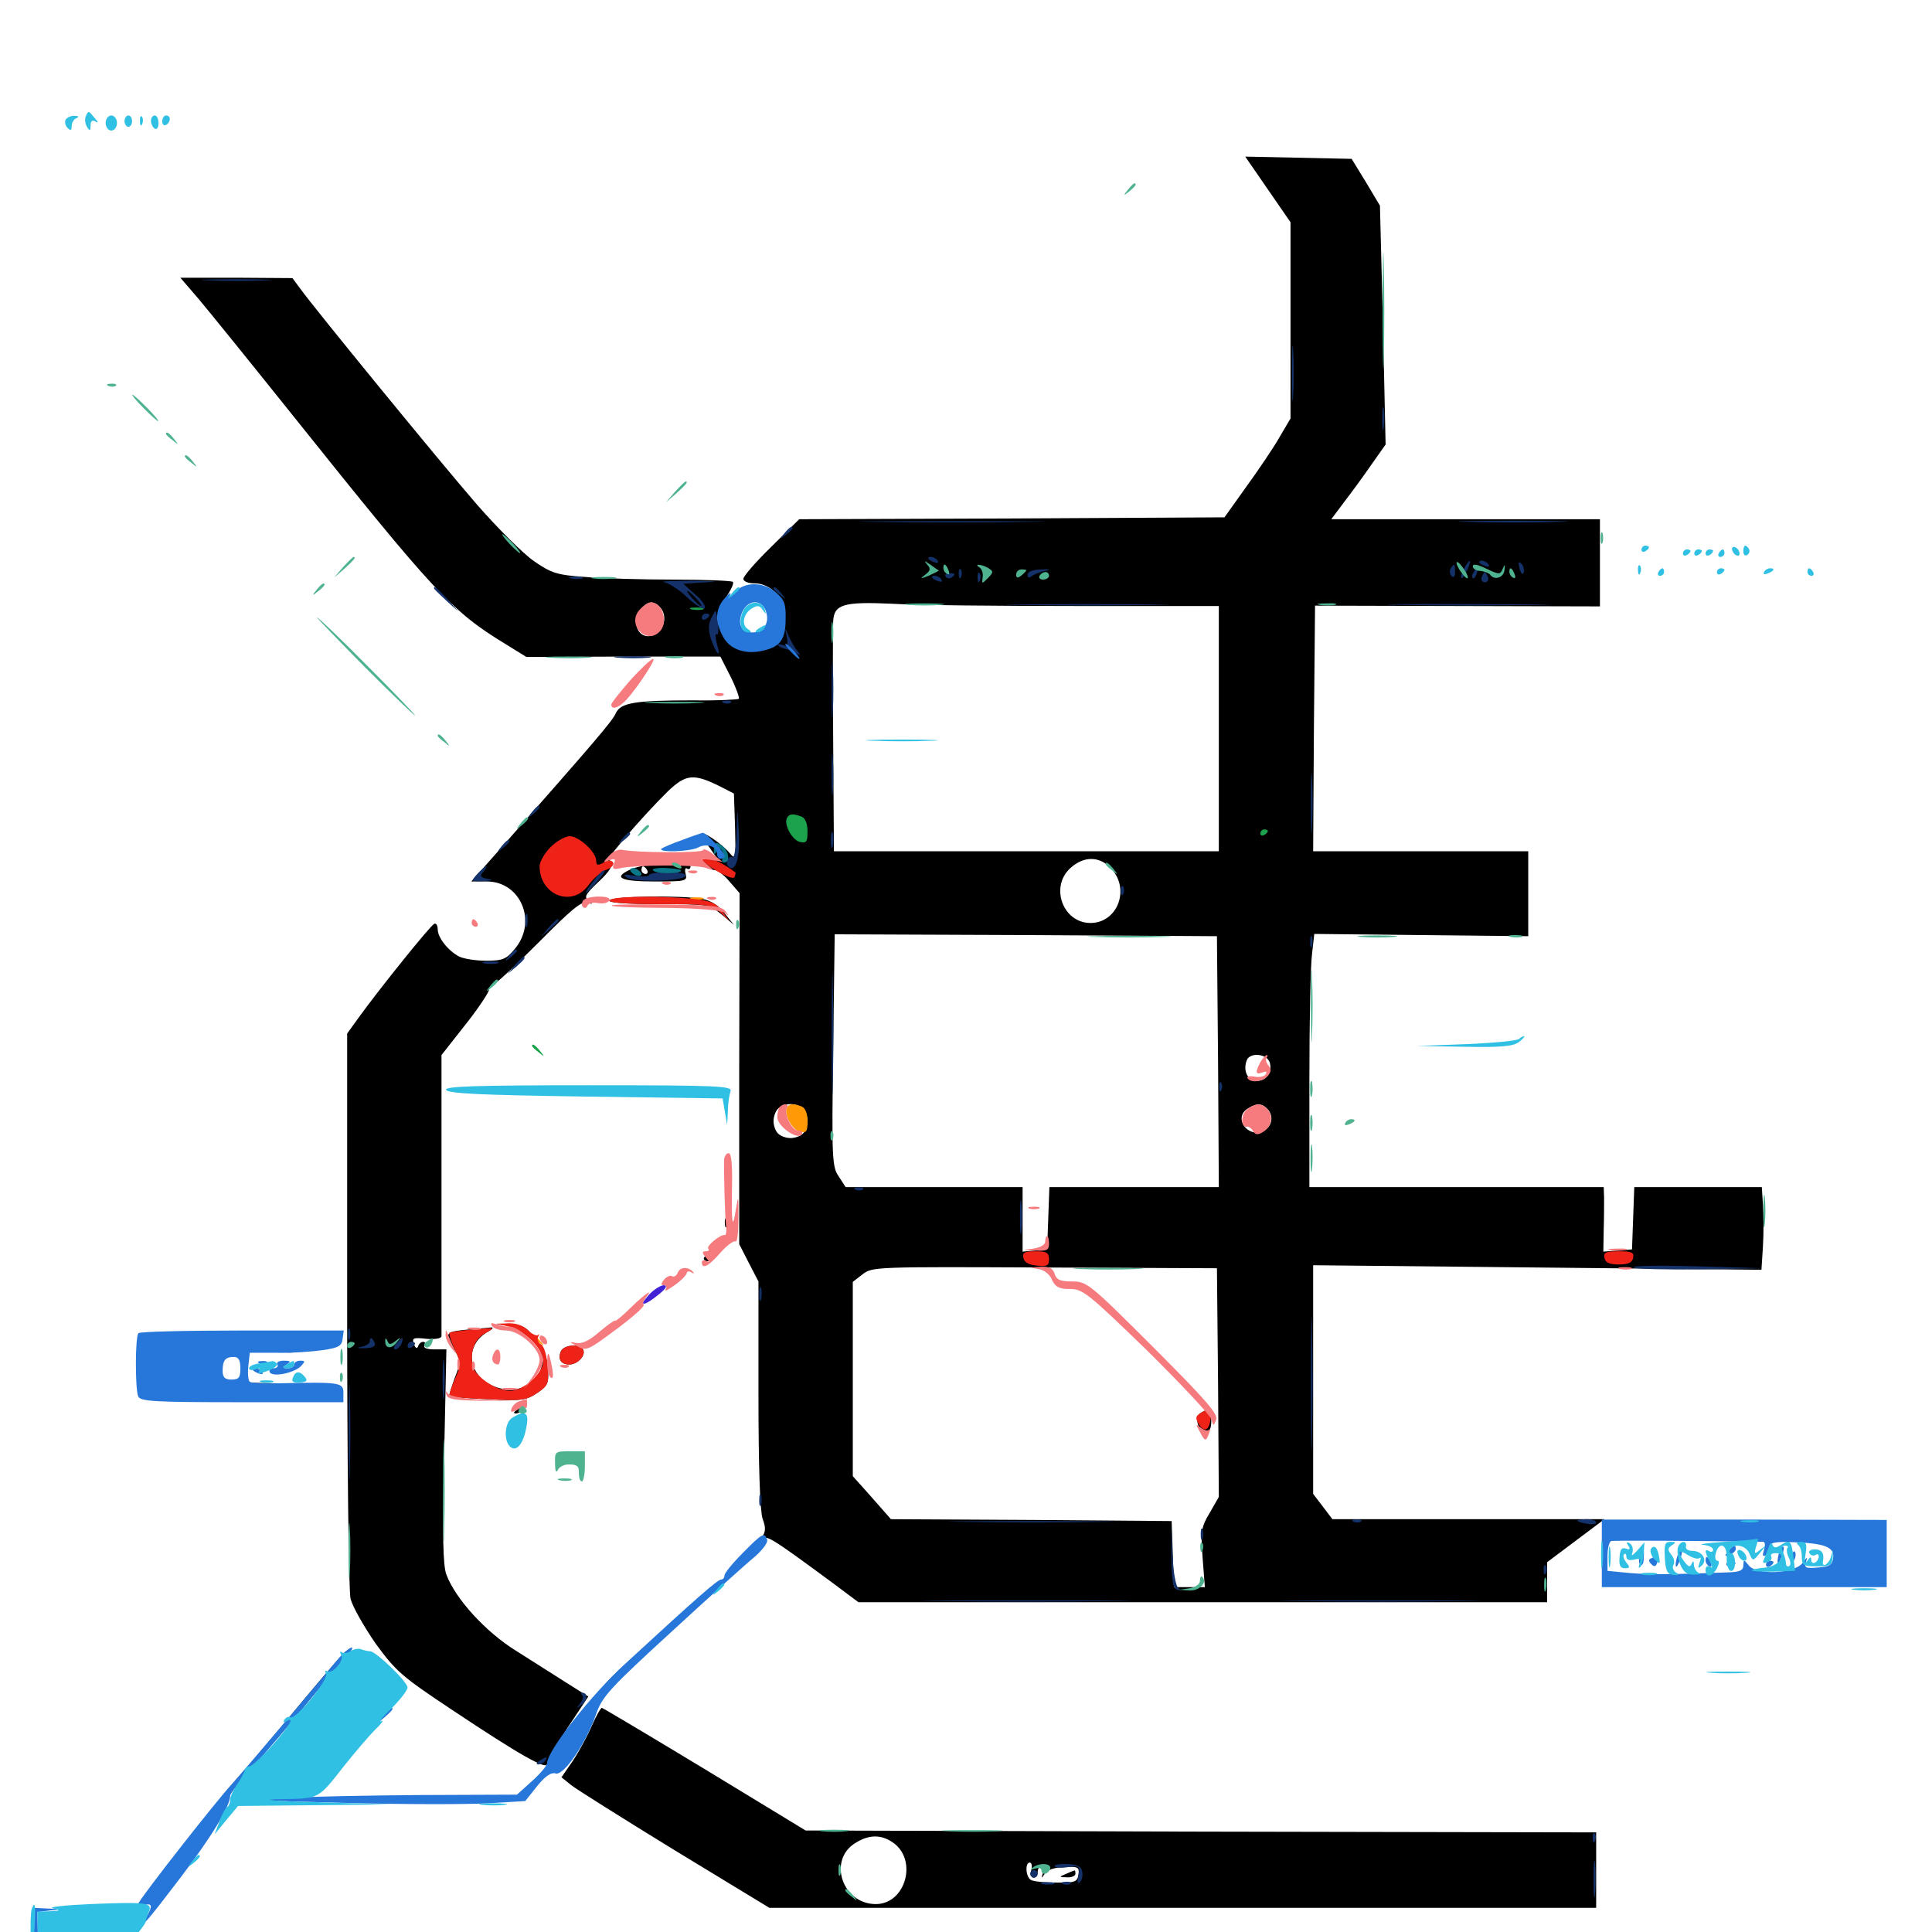 <svg xmlns="http://www.w3.org/2000/svg" viewBox="0 -1000 1000 1000">
	<path fill="#000000" d="M656.25 -901.953L667.969 -884.961V-834.18V-783.398L662.109 -773.438C658.984 -767.969 651.172 -756.445 644.922 -747.852L633.789 -732.227L523.828 -731.641L413.672 -731.25L399.219 -716.992C391.211 -709.18 384.766 -701.758 384.766 -700.391C384.766 -699.023 387.305 -698.047 390.625 -698.047C394.531 -698.047 398.438 -696.289 401.758 -692.969C406.055 -688.672 406.641 -686.719 405.664 -678.906C404.492 -667.969 399.219 -662.891 388.672 -662.891C379.688 -662.891 374.023 -668.359 374.414 -677.148C374.805 -682.227 374.414 -682.617 373.047 -679.492C371.484 -675.586 371.289 -675.586 371.289 -679.688C371.094 -682.031 373.242 -686.914 375.781 -690.82C378.32 -694.531 380.078 -698.242 379.297 -698.828C378.711 -699.414 365.039 -700 348.828 -700C332.617 -700 311.914 -700.586 302.93 -701.367C288.477 -702.344 285.352 -703.32 276.367 -709.57C270.703 -713.477 257.422 -726.758 246.68 -739.062C227.539 -761.133 162.695 -840.43 155.273 -850.781L151.367 -856.055L122.461 -856.25H93.359L102.93 -845.117C108.203 -838.867 130.469 -811.328 152.344 -783.984C225 -693.164 233.789 -683.594 261.719 -666.602L272.461 -659.961L322.656 -660.156H372.852L378.125 -649.805C381.055 -643.945 382.812 -638.867 382.422 -638.281C381.836 -637.891 371.289 -637.305 359.18 -637.5C328.711 -637.5 321.289 -636.328 318.75 -630.859C316.992 -626.758 308.203 -616.602 259.18 -560.938L243.945 -543.75H251.953C269.531 -543.75 278.32 -522.852 266.406 -508.789C262.109 -503.516 260.156 -502.734 251.562 -502.734C246.289 -502.734 240.039 -503.711 237.695 -504.883C232.031 -507.812 226.562 -514.648 226.562 -518.945C226.562 -520.898 225.781 -522.266 224.805 -521.875C223.047 -521.289 197.07 -489.062 185.742 -473.438L179.688 -465.039V-322.266C179.688 -243.75 180.469 -176.367 181.445 -172.461C182.422 -168.555 188.281 -158.203 194.336 -149.414C204.883 -134.961 208.008 -132.227 233.594 -115.234C269.336 -91.406 283.203 -83.594 283.203 -87.109C283.203 -88.477 288.086 -96.875 293.75 -105.664L304.492 -121.875L293.359 -128.906C287.305 -132.812 275.391 -140.234 267.188 -145.508C251.367 -155.273 235.742 -172.461 231.055 -184.961C229.297 -189.648 228.906 -204.883 229.883 -246.289L231.055 -301.562H224.805C221.094 -301.562 218.945 -302.344 219.727 -303.516C220.312 -304.688 220.117 -305.469 218.945 -305.469C217.969 -305.469 216.797 -304.492 216.406 -303.125C215.82 -301.758 215.039 -302.148 214.258 -304.297C213.086 -307.422 213.867 -307.812 220.703 -307.031C225.195 -306.641 228.516 -307.227 228.516 -308.398V-382.031V-453.906L240.039 -468.555C246.484 -476.562 252.148 -484.961 252.93 -487.109C253.516 -489.258 255.078 -491.016 256.055 -491.016C257.031 -491.016 267.383 -500.781 279.102 -512.5C295.508 -529.102 301.172 -533.789 303.906 -532.812C307.031 -531.836 307.031 -532.031 304.688 -533.789C302.148 -535.547 302.93 -537.109 309.766 -543.555C315.43 -548.828 317.383 -551.953 316.211 -553.906C314.844 -556.055 314.453 -555.859 314.453 -553.711C314.453 -552.148 313.867 -551.367 313.281 -552.148C311.914 -553.516 332.031 -576.953 345.508 -590.234C355.078 -599.414 358.984 -599.805 373.047 -592.773L379.883 -589.258L380.469 -571.875C380.859 -555.078 380.859 -554.688 377.539 -558.594C373.633 -563.281 363.281 -570.312 363.281 -568.164C363.281 -567.383 365.039 -564.258 367.383 -561.133L371.289 -555.469H366.992C363.477 -555.469 363.281 -555.078 365.234 -552.539C366.602 -550.977 368.75 -549.609 370.117 -549.609C371.484 -549.609 375 -546.875 377.734 -543.555L382.812 -537.695L382.617 -446.875V-356.055L387.5 -346.484L392.578 -336.719V-278.516C392.578 -240.82 393.359 -217.969 394.727 -213.867C396.484 -209.18 396.289 -207.031 394.336 -204.297C392.383 -201.562 392.383 -201.367 394.336 -203.125C396.875 -205.469 397.852 -205.078 430.469 -181.055L444.336 -170.703H622.461H800.781V-181.055V-191.406L815.625 -202.539L830.469 -213.672H760.156H689.648L684.766 -220.117L679.688 -226.758V-285.938V-345.117L795.703 -343.945L911.719 -342.773L912.5 -354.883C912.891 -361.523 912.891 -371.094 912.5 -376.367L911.914 -385.547H878.906H845.898L845.312 -369.531L844.727 -353.32L837.305 -352.734L829.883 -352.148L830.078 -363.477C830.273 -369.727 830.273 -377.148 830.273 -380.273L830.078 -385.547H753.906H677.734V-440.82C677.734 -471.094 678.32 -500.586 679.102 -506.25L680.273 -516.602L735.547 -516.016L791.016 -515.43V-537.5V-559.375H735.352H679.688L680.078 -623.047L680.664 -686.523L754.492 -686.328L828.125 -686.133V-708.789V-731.25H758.594H689.062L696.094 -740.625C700 -745.703 706.25 -754.297 710.156 -759.961L717.188 -769.922L715.82 -831.836L714.258 -893.555L707.031 -905.664L699.609 -917.773L672.07 -918.359L644.531 -918.945ZM487.891 -707.617C479.883 -710.352 479.102 -710.352 477.734 -706.641C475.977 -701.758 476.367 -701.367 479.688 -704.102C482.617 -706.445 482.812 -706.25 481.836 -701.953C481.055 -699.219 481.055 -698.242 481.641 -699.609C482.227 -700.781 483.594 -701.953 484.57 -701.953C485.742 -701.953 485.938 -700.977 485.156 -699.805C484.18 -698.242 484.961 -698.242 487.891 -699.805C494.531 -703.32 494.531 -705.273 487.891 -707.617ZM757.031 -706.641C758.008 -708.984 757.031 -709.766 753.125 -709.766C749.023 -709.766 748.047 -708.789 748.047 -704.883C748.047 -702.148 748.828 -700 750 -700C750.977 -700 751.367 -701.172 750.781 -702.734C750.195 -704.297 750.586 -706.055 751.758 -706.836C752.93 -707.422 753.516 -706.836 752.734 -705.273C752.148 -703.711 752.539 -701.758 753.711 -700.977C754.883 -700.391 755.859 -700.586 755.859 -701.758C755.859 -702.734 756.445 -704.883 757.031 -706.641ZM775.391 -707.031C772.656 -706.836 768.945 -707.422 767.188 -708.203C763.867 -709.766 757.812 -705.664 757.812 -701.758C757.812 -699.023 760.156 -699.609 762.891 -703.516C765.43 -706.641 765.625 -706.641 764.453 -703.516C763.867 -701.562 764.258 -700 765.43 -700C766.602 -700 767.578 -701.172 767.578 -702.539C767.578 -704.102 768.359 -703.906 769.531 -701.953C770.898 -699.609 772.07 -699.414 775 -701.367C777.344 -702.734 779.688 -702.93 781.445 -701.758C785.938 -699.023 787.5 -699.805 786.719 -704.492C786.328 -707.031 784.961 -708.594 783.203 -708.008C781.641 -707.617 778.125 -707.227 775.391 -707.031ZM515.625 -706.055C515.625 -708.984 505.859 -708.008 504.492 -704.883C503.906 -703.125 503.906 -701.172 504.688 -700.586C505.273 -699.805 505.859 -700.391 505.859 -701.562C505.859 -702.93 507.422 -703.906 509.375 -703.906C512.109 -703.906 512.305 -703.516 509.766 -701.953C508.203 -700.977 507.422 -699.609 508.203 -699.023C509.57 -697.656 515.625 -703.32 515.625 -706.055ZM499.414 -701.562C500 -702.93 499.805 -704.688 499.219 -705.273C498.633 -706.055 498.047 -704.883 498.242 -702.734C498.242 -700.586 498.828 -700 499.414 -701.562ZM531.445 -702.93C531.445 -705.273 526.758 -706.445 524.805 -704.688C522.07 -701.953 523.438 -699.805 527.344 -700.391C529.688 -700.781 531.445 -701.953 531.445 -702.93ZM539.062 -703.125C539.062 -703.516 538.281 -703.906 537.109 -703.906C536.133 -703.906 535.156 -702.93 535.156 -701.758C535.156 -700.781 536.133 -700.391 537.109 -700.977C538.281 -701.562 539.062 -702.539 539.062 -703.125ZM546.875 -701.953C546.875 -703.125 546.094 -703.906 544.922 -703.906C543.945 -703.906 542.969 -703.125 542.969 -701.953C542.969 -700.977 543.945 -700 544.922 -700C546.094 -700 546.875 -700.977 546.875 -701.953ZM341.406 -685.938C346.68 -680.664 342.773 -670.703 335.547 -670.703C329.883 -670.703 327.344 -677.93 331.055 -683.594C334.375 -688.672 337.891 -689.453 341.406 -685.938ZM558.008 -686.328H630.859V-622.852V-559.375H531.25H431.641L431.25 -616.602C431.055 -647.852 431.055 -675.781 431.25 -678.32C431.641 -687.109 436.328 -688.672 461.719 -687.5C474.609 -686.719 517.773 -686.328 558.008 -686.328ZM575.195 -550.391C585.156 -539.648 578.32 -522.266 564.453 -522.266C550.195 -522.266 543.359 -540.82 553.906 -550.586C560.938 -557.031 569.141 -557.031 575.195 -550.391ZM630.469 -450.586L630.859 -385.547H587.109H543.164L542.578 -369.531L541.992 -353.32L535.742 -352.734L529.297 -352.148V-368.75V-385.547H483.594H437.695L434.18 -391.016C430.664 -395.898 430.469 -400.391 431.25 -456.445L432.031 -516.406L530.859 -516.016L629.883 -515.43ZM657.227 -450C658.789 -444.727 654.883 -439.844 649.609 -440.625C645.508 -441.211 643.359 -446.094 645.312 -451.172C646.875 -455.469 655.859 -454.688 657.227 -450ZM415.625 -426.172C416.992 -424.805 417.969 -422.07 417.969 -419.727C417.969 -417.383 416.992 -414.648 415.625 -413.281C414.258 -411.914 411.523 -410.938 409.18 -410.938C406.836 -410.938 404.102 -411.914 402.734 -413.281C401.367 -414.648 400.391 -417.383 400.391 -419.727C400.391 -422.07 401.367 -424.805 402.734 -426.172C404.102 -427.539 406.836 -428.516 409.18 -428.516C411.523 -428.516 414.258 -427.539 415.625 -426.172ZM655.859 -426.172C659.375 -422.656 658.594 -417.188 654.297 -414.844C645.898 -410.352 637.891 -421.68 646.094 -426.367C650.586 -429.102 653.125 -428.906 655.859 -426.172ZM630.469 -284.375L630.859 -225.195L626.172 -216.992C621.68 -209.57 621.484 -207.422 622.461 -193.75L623.633 -178.516H615.625H607.617L607.031 -195.703L606.445 -212.695L533.789 -213.281L461.133 -213.672L451.367 -224.805L441.406 -235.938V-286.133V-336.523L446.484 -340.43C451.367 -344.336 453.516 -344.336 540.82 -343.945L629.883 -343.555ZM202.734 -303.906C204.688 -306.445 204.102 -306.836 199.219 -307.031C195.898 -307.031 193.359 -306.25 193.359 -305.078C193.359 -304.102 194.531 -303.516 196.094 -304.102C197.656 -304.688 199.219 -304.297 199.609 -303.125C200 -301.953 201.367 -302.344 202.734 -303.906ZM209.375 -303.125C210.547 -304.297 211.133 -305.859 210.742 -306.445C209.375 -307.812 207.031 -305.469 207.031 -302.734C207.031 -301.562 208.008 -301.758 209.375 -303.125ZM621.289 -268.555C617.969 -266.406 620.312 -258.594 624.219 -258.594C625.977 -258.594 626.953 -260.742 626.953 -264.453C626.953 -270.508 625.781 -271.484 621.289 -268.555ZM397.656 -677.148C396.484 -674.414 396.68 -674.219 398.633 -675.977C400 -677.344 400.586 -678.906 400 -679.492C399.414 -680.078 398.242 -679.102 397.656 -677.148ZM380.859 -674.219C380.859 -672.266 379.883 -670.703 378.711 -670.703C377.148 -670.703 377.148 -669.727 378.906 -667.773C381.641 -664.453 385.742 -663.672 383.789 -666.797C383.203 -667.969 384.766 -668.75 387.5 -668.75C393.945 -668.75 395.508 -671.68 389.258 -672.07C386.523 -672.07 383.594 -673.438 382.617 -675C381.25 -676.953 380.859 -676.758 380.859 -674.219ZM325.977 -549.805C317.188 -545.703 321.094 -543.75 339.258 -543.75C354.883 -543.75 355.859 -543.945 354.883 -547.656C354.297 -549.805 354.688 -551.172 355.664 -550.391C356.641 -549.805 357.422 -550.391 357.422 -551.562C357.422 -554.688 333.008 -553.32 325.977 -549.805ZM334.961 -549.609C335.547 -548.633 335.156 -547.656 334.18 -547.656C333.008 -547.656 332.031 -548.633 332.031 -549.609C332.031 -550.781 332.422 -551.562 332.812 -551.562C333.398 -551.562 334.375 -550.781 334.961 -549.609ZM315.43 -533.984C314.648 -532.812 323.438 -532.031 340.625 -532.031C366.406 -532.031 366.992 -531.836 373.438 -526.758L379.883 -521.289L375 -527.344C371.875 -531.445 367.773 -533.984 363.281 -534.766C352.148 -536.719 316.797 -536.133 315.43 -533.984ZM375.195 -366.797C375.195 -364.648 375.781 -364.062 376.367 -365.625C376.953 -366.992 376.758 -368.75 376.172 -369.336C375.586 -370.117 375 -368.945 375.195 -366.797ZM364.453 -348.047C363.867 -349.023 364.648 -349.805 366.211 -349.805C369.531 -349.805 369.922 -349.219 367.383 -347.461C366.406 -346.875 365.039 -347.07 364.453 -348.047ZM262.695 -313.867C266.016 -313.281 269.336 -312.109 270.508 -311.133C271.484 -310.156 273.047 -309.375 274.219 -309.375C275.195 -309.375 274.414 -310.742 272.266 -312.305C270.312 -313.867 266.016 -315.039 262.695 -314.844L256.836 -314.648ZM243.164 -311.914C230.469 -310.742 230.078 -310.352 234.57 -302.539C238.672 -295.703 238.672 -295.312 235.352 -286.719C233.594 -281.836 232.227 -277.539 232.617 -277.344C233.008 -276.953 241.992 -276.172 252.539 -275.781C269.922 -274.805 272.266 -275.195 277.93 -278.906C283.594 -282.812 284.18 -283.984 283.594 -291.992C283.203 -296.68 281.641 -301.953 279.883 -303.516C277.344 -306.055 277.344 -305.859 279.492 -301.172C284.375 -290.234 273.438 -278.516 260.547 -281.055C242.969 -284.18 238.281 -302.93 252.93 -310.938C255.273 -312.305 255.664 -313.086 253.906 -312.891C252.344 -312.695 247.461 -312.305 243.164 -311.914ZM290.234 -300.391C288.672 -296.289 290.43 -293.75 294.727 -293.75C299.023 -293.75 303.516 -298.633 301.758 -301.562C299.805 -304.688 291.602 -303.906 290.234 -300.391ZM147.07 -300.195C145.117 -300.781 146.289 -301.172 149.414 -301.172C152.734 -301.172 154.102 -300.781 152.93 -300.195C151.562 -299.805 148.828 -299.805 147.07 -300.195ZM115.43 -283.789C113.477 -284.961 115.234 -285.352 120.312 -284.961C124.414 -284.375 138.672 -283.984 151.953 -283.789C167.773 -283.789 175.781 -283.008 175.391 -281.641C174.609 -279.492 131.445 -278.906 129.297 -280.859C128.711 -281.445 125.977 -282.031 123.242 -282.031C120.508 -282.031 116.992 -282.812 115.43 -283.789ZM267.578 -270.312C265.82 -269.141 265.625 -268.359 266.992 -268.359C268.164 -268.359 269.922 -269.336 270.508 -270.312C272.07 -272.656 271.289 -272.656 267.578 -270.312ZM351.367 -161.523C348.828 -158.398 349.023 -158.203 352.148 -160.742C355.273 -163.281 356.25 -164.844 354.688 -164.844C354.297 -164.844 352.734 -163.281 351.367 -161.523ZM321.289 -136.328C309.961 -125.977 311.523 -125.391 323.438 -135.547C329.102 -140.43 335.156 -147.266 333.789 -147.266C333.398 -147.266 327.734 -142.383 321.289 -136.328ZM156.641 -119.531C144.922 -105.273 130.078 -87.695 123.828 -80.664C112.109 -67.578 81.25 -28.125 82.617 -28.125C83.203 -28.125 91.602 -38.281 101.758 -50.781C111.914 -63.281 126.367 -80.469 133.789 -89.062C161.133 -120.508 181.055 -145.312 179.102 -145.312C178.516 -145.312 168.359 -133.594 156.641 -119.531ZM306.445 -107.031C304.297 -101.953 300 -93.945 296.68 -88.867L290.625 -80.078L295.703 -75.977C298.438 -73.828 322.656 -58.594 349.414 -42.188L398.242 -12.5H612.305H826.172V-32.031V-51.562L621.68 -51.953L416.992 -52.539L364.648 -84.375C335.938 -101.758 311.914 -116.016 311.523 -116.016C310.938 -116.016 308.594 -111.914 306.445 -107.031ZM461.914 -46.484C475.195 -37.695 468.945 -14.453 453.32 -14.453C435.938 -14.453 428.32 -37.305 442.773 -46.094C449.609 -50.391 455.859 -50.586 461.914 -46.484ZM533.789 -32.031C533.203 -29.883 533.789 -28.125 534.961 -28.125C536.133 -28.125 537.109 -29.492 537.109 -31.055C537.109 -32.617 537.891 -33.984 539.062 -33.984C540.039 -33.984 540.43 -32.422 539.844 -30.664C538.867 -27.539 539.062 -27.539 540.82 -30.273C541.992 -32.227 545.898 -33.398 550.781 -33.594C558.008 -33.984 558.789 -33.594 558.203 -29.688C557.617 -25.977 556.445 -25.391 546.68 -25.586C540.625 -25.586 534.766 -26.172 533.594 -26.953C530.859 -28.516 530.469 -35.938 533.008 -35.938C533.984 -35.938 534.375 -34.18 533.789 -32.031ZM551.758 -30.078C548.047 -28.516 548.047 -28.32 552.344 -28.32C554.688 -28.125 556.641 -29.102 556.641 -30.078C556.641 -31.25 556.445 -32.031 556.25 -31.836C555.859 -31.836 553.906 -31.055 551.758 -30.078ZM77.93 -22.852C75.391 -19.727 75.586 -19.531 78.711 -22.07C81.836 -24.609 82.812 -26.172 81.25 -26.172C80.859 -26.172 79.297 -24.609 77.93 -22.852Z"/>
	<path fill="#ff9906" d="M358.008 -534.57C356.055 -535.156 357.227 -535.547 360.352 -535.547C363.672 -535.547 365.039 -535.156 363.867 -534.57C362.5 -534.18 359.766 -534.18 358.008 -534.57ZM407.422 -426.758C405.469 -423.633 409.766 -415.43 413.867 -414.258C417.383 -413.477 417.969 -414.062 417.969 -419.727C417.969 -423.828 416.797 -426.562 414.844 -427.344C410.547 -428.906 408.594 -428.906 407.422 -426.758ZM652.344 -418.555C652.344 -419.727 653.32 -420.703 654.297 -420.703C655.469 -420.703 656.25 -420.312 656.25 -419.922C656.25 -419.336 655.469 -418.359 654.297 -417.773C653.32 -417.188 652.344 -417.578 652.344 -418.555ZM275.391 -308.594C275.391 -308.203 276.953 -306.641 278.906 -305.273C281.836 -302.734 282.031 -302.93 279.492 -306.055C276.953 -309.18 275.391 -310.156 275.391 -308.594Z"/>
	<path fill="#ef2218" d="M284.961 -561.523C281.836 -558.398 279.297 -553.906 279.297 -551.758C279.297 -536.523 296.289 -530.078 304.688 -541.992C307.227 -545.312 311.133 -548.828 313.867 -549.805C316.406 -550.781 317.969 -552.344 317.383 -553.516C316.602 -554.883 314.844 -554.883 312.305 -553.516C309.375 -551.758 308.594 -552.148 308.594 -554.492C308.594 -558.984 299.609 -567.188 294.922 -567.188C292.578 -567.188 288.086 -564.648 284.961 -561.523ZM363.477 -554.688C367.969 -550.195 379.102 -544.336 380.078 -545.898C380.664 -547.07 380.859 -548.242 380.664 -548.438C374.609 -552.93 369.531 -555.469 366.406 -555.469C364.258 -555.469 363.086 -555.078 363.477 -554.688ZM315.43 -533.984C314.648 -532.812 323.633 -532.031 341.016 -532.031C366.211 -532.031 368.164 -531.836 372.852 -527.734L377.539 -523.242L373.828 -528.32C370.703 -532.617 367.969 -533.789 358.594 -534.766C341.016 -536.523 316.797 -536.133 315.43 -533.984ZM529.688 -349.023C530.078 -346.68 532.422 -345.312 536.719 -344.922C541.992 -344.336 542.969 -344.922 542.969 -348.242C542.969 -351.562 541.797 -352.344 535.938 -352.344C530.469 -352.344 529.102 -351.758 529.688 -349.023ZM830.469 -349.023C830.859 -346.484 833.008 -345.508 837.891 -345.508C842.773 -345.508 844.922 -346.484 845.312 -349.023C845.898 -351.758 844.531 -352.344 837.891 -352.344C831.25 -352.344 829.883 -351.758 830.469 -349.023ZM263.672 -313.281C271.484 -311.328 281.25 -301.562 281.25 -295.508C281.25 -289.453 270.898 -280.078 264.062 -280.078C256.641 -280.078 245.312 -287.891 244.531 -293.555C243.359 -301.172 245.898 -307.227 251.562 -310.156C256.641 -312.891 256.25 -312.891 245.117 -311.914C238.672 -311.328 233.008 -310.547 232.617 -310.156C232.227 -309.766 233.398 -305.859 235.352 -301.562C238.672 -293.945 238.672 -293.555 235.352 -285.938C233.398 -281.641 232.227 -277.734 232.617 -277.344C233.008 -276.953 241.992 -276.172 252.539 -275.781C269.922 -274.805 272.266 -275.195 277.93 -278.906C283.789 -282.812 284.18 -283.789 283.398 -292.773C283.008 -298.633 281.641 -303.125 280.078 -304.102C278.516 -305.078 277.93 -306.836 278.516 -308.008C279.297 -309.375 279.297 -309.766 278.516 -308.984C277.734 -308.398 275.391 -309.375 273.242 -311.523C270.898 -313.867 266.992 -315.234 263.281 -315.039L256.836 -314.844ZM290.234 -300.391C288.672 -296.289 290.43 -293.75 294.727 -293.75C299.023 -293.75 303.516 -298.633 301.758 -301.562C299.805 -304.688 291.602 -303.906 290.234 -300.391ZM621.094 -268.359C618.75 -266.992 618.75 -265.82 620.312 -263.086C623.242 -258.398 625.781 -259.375 626.562 -265.43C627.344 -270.703 625.781 -271.484 621.094 -268.359Z"/>
	<path fill="#1ca14c" d="M358.008 -684.57C356.055 -685.156 357.227 -685.547 360.352 -685.547C363.672 -685.547 365.039 -685.156 363.867 -684.57C362.5 -684.18 359.766 -684.18 358.008 -684.57ZM407.422 -576.758C405.469 -573.633 409.766 -565.43 413.867 -564.258C417.383 -563.477 417.969 -564.062 417.969 -569.727C417.969 -573.828 416.797 -576.562 414.844 -577.344C410.547 -578.906 408.594 -578.906 407.422 -576.758ZM652.344 -568.555C652.344 -569.727 653.32 -570.703 654.297 -570.703C655.469 -570.703 656.25 -570.312 656.25 -569.922C656.25 -569.336 655.469 -568.359 654.297 -567.773C653.32 -567.188 652.344 -567.578 652.344 -568.555ZM275.391 -458.594C275.391 -458.203 276.953 -456.641 278.906 -455.273C281.836 -452.734 282.031 -452.93 279.492 -456.055C276.953 -459.18 275.391 -460.156 275.391 -458.594Z"/>
	<path fill="#143269" d="M108.008 -854.883C99.609 -855.078 106.055 -855.469 122.07 -855.469C138.281 -855.469 145.117 -855.078 137.305 -854.883C129.492 -854.492 116.406 -854.492 108.008 -854.883ZM668.75 -806.445C668.75 -793.555 668.945 -788.477 669.336 -795.312C669.727 -801.953 669.727 -812.5 669.336 -818.75C668.945 -824.805 668.75 -819.336 668.75 -806.445ZM715.43 -783.008C715.43 -777.734 715.82 -775.586 716.211 -778.711C716.602 -781.641 716.602 -785.938 716.211 -788.477C715.82 -790.82 715.43 -788.477 715.43 -783.008ZM453.516 -729.883C432.422 -730.078 450.195 -730.273 493.164 -730.273C536.133 -730.273 553.516 -730.078 531.641 -729.883C509.766 -729.492 474.609 -729.492 453.516 -729.883ZM760.352 -729.883C747.656 -730.078 758.008 -730.469 783.203 -730.469C808.398 -730.469 818.75 -730.078 806.25 -729.883C793.555 -729.492 772.852 -729.492 760.352 -729.883ZM406.055 -724.023C403.516 -720.898 403.711 -720.703 406.836 -723.242C408.594 -724.609 410.156 -726.172 410.156 -726.562C410.156 -728.125 408.594 -727.148 406.055 -724.023ZM480.469 -710.938C480.469 -712.5 484.18 -711.719 485.352 -709.766C485.938 -708.594 485.156 -708.398 483.594 -708.984C481.836 -709.57 480.469 -710.547 480.469 -710.938ZM757.812 -705.664C756.445 -703.516 755.859 -701.172 756.445 -700.781C756.836 -700.391 758.203 -702.148 759.375 -704.883C762.109 -710.742 760.742 -711.328 757.812 -705.664ZM765.625 -708.984C765.625 -710.547 769.336 -709.766 770.508 -707.812C771.094 -706.641 770.312 -706.445 768.75 -707.031C766.992 -707.617 765.625 -708.594 765.625 -708.984ZM786.523 -705.664C787.305 -703.125 788.086 -702.148 788.672 -703.711C789.062 -705.078 788.477 -707.227 787.5 -708.203C785.938 -709.766 785.742 -708.984 786.523 -705.664ZM750.781 -705.664C750.195 -704.492 750.391 -702.734 751.367 -701.758C752.344 -700.781 753.125 -701.562 753.125 -703.906C753.125 -708.398 752.734 -708.594 750.781 -705.664ZM496.289 -702.734C496.289 -700.586 496.875 -700 497.461 -701.562C498.047 -702.93 497.852 -704.688 497.266 -705.273C496.68 -706.055 496.094 -704.883 496.289 -702.734ZM531.836 -702.539C531.836 -700.977 532.617 -700.781 533.984 -701.758C535.156 -702.734 538.281 -703.906 541.016 -704.492C544.336 -705.078 543.75 -705.469 538.867 -705.273C534.57 -705.078 531.836 -704.102 531.836 -702.539ZM762.695 -703.711C761.914 -702.539 761.719 -701.367 762.305 -700.781C762.695 -700.195 763.672 -701.172 764.258 -702.93C765.625 -706.25 764.453 -706.836 762.695 -703.711ZM489.453 -701.562C490.039 -700.586 491.406 -700.391 492.383 -700.977C494.922 -702.734 494.531 -703.32 491.211 -703.32C489.648 -703.32 488.867 -702.539 489.453 -701.562ZM506.055 -700.781C506.055 -698.633 506.641 -698.047 507.227 -699.609C507.812 -700.977 507.617 -702.734 507.031 -703.32C506.445 -704.102 505.859 -702.93 506.055 -700.781ZM766.992 -701.367C766.406 -699.805 767.188 -698.633 768.555 -698.633C769.922 -698.633 770.703 -699.805 770.117 -701.367C769.531 -702.734 768.945 -703.906 768.555 -703.906C768.164 -703.906 767.578 -702.734 766.992 -701.367ZM295.508 -700.586C293.555 -701.172 294.727 -701.562 297.852 -701.562C301.172 -701.562 302.539 -701.172 301.367 -700.586C300 -700.195 297.266 -700.195 295.508 -700.586ZM482.422 -701.172C482.422 -700.781 483.789 -699.805 485.547 -699.219C487.109 -698.633 487.891 -698.828 487.305 -700C486.133 -701.953 482.422 -702.734 482.422 -701.172ZM343.75 -698.633C346.484 -698.047 351.953 -694.531 355.859 -690.625C359.961 -686.914 363.867 -684.375 364.648 -685.156C365.625 -685.938 363.477 -689.258 359.961 -692.188L353.711 -697.852L365.82 -698.633C373.242 -699.023 370.312 -699.219 358.398 -699.414C347.656 -699.414 341.016 -699.023 343.75 -698.633ZM360.352 -690.234C362.305 -688.086 363.477 -686.328 362.891 -686.328C362.305 -686.328 360.352 -688.086 358.398 -690.234C356.445 -692.383 355.273 -694.141 355.859 -694.141C356.445 -694.141 358.398 -692.383 360.352 -690.234ZM224.609 -695.508C224.609 -695.117 227.539 -692.383 231.055 -689.062L237.305 -683.398L231.641 -689.844C226.172 -695.703 224.609 -697.07 224.609 -695.508ZM400.391 -695.312C400.391 -694.922 401.953 -693.359 403.906 -691.992C406.836 -689.453 407.031 -689.648 404.492 -692.773C401.953 -695.898 400.391 -696.875 400.391 -695.312ZM527.93 -686.914C508.789 -687.109 524.414 -687.305 562.5 -687.305C600.586 -687.305 616.211 -687.109 597.266 -686.914C578.125 -686.523 546.875 -686.523 527.93 -686.914ZM725.977 -686.914C707.422 -687.109 723.242 -687.5 760.742 -687.305C798.438 -687.305 813.477 -687.109 794.336 -686.914C775.195 -686.523 744.336 -686.523 725.977 -686.914ZM367.969 -679.688C366.602 -676.562 366.602 -673.633 367.969 -669.336C370.898 -660.938 373.438 -658.789 371.094 -666.602C370.117 -670.312 370.117 -672.266 371.094 -671.68C372.461 -670.703 371.68 -681.445 370.312 -683.789C370.117 -683.984 369.141 -682.031 367.969 -679.688ZM363.281 -680.273C363.281 -681.445 364.258 -682.422 365.234 -682.422C366.406 -682.422 367.188 -682.031 367.188 -681.641C367.188 -681.055 366.406 -680.078 365.234 -679.492C364.258 -678.906 363.281 -679.297 363.281 -680.273ZM407.227 -670.312C408.008 -665.82 407.617 -665.234 404.883 -666.211C402.93 -666.797 401.953 -666.797 402.734 -666.016C403.32 -665.234 405.078 -664.453 406.641 -664.062C408.008 -663.867 410.547 -662.891 412.109 -661.914C414.453 -660.547 414.648 -660.742 412.695 -663.086C411.328 -664.648 409.375 -668.164 408.203 -670.898C406.25 -675.586 406.25 -675.586 407.227 -670.312ZM430.469 -642.383C430.469 -629.492 430.664 -624.414 431.055 -631.25C431.445 -637.891 431.445 -648.438 431.055 -654.688C430.664 -660.742 430.469 -655.273 430.469 -642.383ZM319.922 -659.57C315.234 -659.961 318.555 -660.352 327.148 -660.352C335.742 -660.352 339.453 -659.961 335.547 -659.57C331.445 -659.18 324.414 -659.18 319.922 -659.57ZM374.609 -636.133C373.047 -636.719 373.633 -637.305 375.781 -637.305C377.93 -637.5 379.102 -636.914 378.32 -636.328C377.734 -635.742 375.977 -635.547 374.609 -636.133ZM430.469 -599.414C430.469 -589.844 430.664 -585.547 431.055 -590.039C431.445 -594.531 431.445 -602.539 431.055 -607.617C430.664 -612.695 430.469 -609.18 430.469 -599.414ZM678.516 -583.789C678.516 -569.922 678.711 -564.453 679.102 -571.68C679.492 -578.906 679.492 -590.43 679.102 -597.07C678.711 -603.711 678.516 -597.852 678.516 -583.789ZM275.195 -579.492C272.656 -576.367 272.852 -576.172 275.977 -578.711C279.102 -581.25 280.078 -582.812 278.516 -582.812C278.125 -582.812 276.562 -581.25 275.195 -579.492ZM381.25 -569.531C381.055 -561.719 380.078 -555.664 379.102 -556.25C378.125 -556.836 376.953 -556.25 376.367 -554.688C375.781 -553.125 376.562 -551.367 377.93 -550.781C381.445 -549.414 383.398 -558.594 382.227 -573.047C381.641 -582.812 381.641 -582.617 381.25 -569.531ZM430.078 -565.234C430.078 -561.523 430.469 -559.961 431.055 -561.914C431.445 -563.672 431.445 -566.797 431.055 -568.75C430.469 -570.508 430.078 -568.945 430.078 -565.234ZM322.07 -565.82C319.531 -562.695 319.727 -562.5 322.852 -565.039C324.609 -566.406 326.172 -567.969 326.172 -568.359C326.172 -569.922 324.609 -568.945 322.07 -565.82ZM259.57 -561.914C257.031 -558.789 257.227 -558.594 260.352 -561.133C262.109 -562.5 263.672 -564.062 263.672 -564.453C263.672 -566.016 262.109 -565.039 259.57 -561.914ZM247.07 -547.656C243.555 -543.75 243.75 -543.75 250.195 -543.945C254.883 -544.141 255.664 -544.531 252.344 -545.117C248.633 -545.898 248.242 -546.484 250.195 -548.828C253.711 -553.125 251.172 -552.148 247.07 -547.656ZM307.031 -543.75C304.492 -540.625 302.93 -537.891 303.32 -537.891C303.711 -537.891 306.445 -540.625 309.18 -543.75C312.109 -547.07 313.672 -549.609 312.891 -549.609C311.914 -549.609 309.375 -547.07 307.031 -543.75ZM335.938 -547.07C335.938 -547.852 340.234 -548.633 345.703 -548.633C351.367 -548.633 355.273 -547.852 354.883 -546.68C353.906 -543.945 328.711 -543.164 324.609 -545.703C322.07 -547.461 322.852 -547.656 328.711 -546.68C332.617 -546.094 335.938 -546.289 335.938 -547.07ZM580.273 -538.672C580.273 -536.523 580.859 -535.938 581.445 -537.5C582.031 -538.867 581.836 -540.625 581.25 -541.211C580.664 -541.992 580.078 -540.82 580.273 -538.672ZM271.875 -523.242C271.875 -520.117 272.266 -518.945 272.852 -520.898C273.242 -522.656 273.242 -525.391 272.852 -526.758C272.266 -527.93 271.875 -526.562 271.875 -523.242ZM283.984 -519.922L280.273 -515.43L284.766 -519.141C288.867 -522.656 290.039 -524.219 288.477 -524.219C288.086 -524.219 286.133 -522.266 283.984 -519.922ZM678.125 -512.5C678.125 -509.766 678.516 -508.789 679.102 -510.156C679.492 -511.328 679.492 -513.672 679.102 -515.039C678.516 -516.211 678.125 -515.234 678.125 -512.5ZM430.469 -464.648C430.469 -436.719 430.859 -425.586 431.055 -439.844C431.445 -454.102 431.445 -476.953 431.055 -490.625C430.859 -504.297 430.469 -492.578 430.469 -464.648ZM263.477 -505.273C260.938 -502.148 261.133 -501.953 264.258 -504.492C266.016 -505.859 267.578 -507.422 267.578 -507.812C267.578 -509.375 266.016 -508.398 263.477 -505.273ZM266.406 -500.391L262.695 -495.898L267.188 -499.609C271.289 -503.125 272.461 -504.688 270.898 -504.688C270.508 -504.688 268.555 -502.734 266.406 -500.391ZM250.586 -501.367C248.633 -501.953 250.195 -502.344 253.906 -502.344C257.617 -502.344 259.18 -501.953 257.422 -501.367C255.469 -500.977 252.344 -500.977 250.586 -501.367ZM631.055 -437.109C631.055 -434.961 631.641 -434.375 632.227 -435.938C632.812 -437.305 632.617 -439.062 632.031 -439.648C631.445 -440.43 630.859 -439.258 631.055 -437.109ZM442.969 -384.18C441.406 -384.766 441.992 -385.352 444.141 -385.352C446.289 -385.547 447.461 -384.961 446.68 -384.375C446.094 -383.789 444.336 -383.594 442.969 -384.18ZM527.93 -369.922C527.93 -361.914 528.32 -358.594 528.711 -362.695C529.102 -366.602 529.102 -373.242 528.711 -377.344C528.32 -381.25 527.93 -377.93 527.93 -369.922ZM845.508 -343.945C844.531 -344.922 859.57 -345.117 878.516 -344.531L913.086 -343.555L880.078 -342.969C861.914 -342.773 846.289 -343.164 845.508 -343.945ZM678.516 -283.984C678.516 -253.32 678.906 -240.82 679.102 -256.25C679.492 -271.484 679.492 -296.484 679.102 -311.914C678.906 -327.148 678.516 -314.648 678.516 -283.984ZM392.969 -329.883C392.969 -326.758 393.359 -325.586 393.945 -327.539C394.336 -329.297 394.336 -332.031 393.945 -333.398C393.359 -334.57 392.969 -333.203 392.969 -329.883ZM180.078 -309.375C180.078 -306.641 180.469 -305.664 181.055 -307.031C181.445 -308.203 181.445 -310.547 181.055 -311.914C180.469 -313.086 180.078 -312.109 180.078 -309.375ZM191.406 -305.664C191.406 -304.688 189.453 -303.32 187.109 -302.93C184.18 -302.344 184.766 -302.148 188.672 -302.148C192.969 -302.344 194.531 -303.125 193.945 -304.883C192.773 -307.812 191.406 -308.203 191.406 -305.664ZM205.078 -304.492C203.711 -302.734 203.516 -301.562 204.688 -301.562C205.664 -301.562 207.031 -302.93 207.812 -304.492C208.398 -306.055 208.594 -307.422 208.203 -307.422C207.812 -307.422 206.445 -306.055 205.078 -304.492ZM210.938 -303.32C210.938 -304.492 211.914 -305.469 212.891 -305.469C214.062 -305.469 214.844 -305.078 214.844 -304.688C214.844 -304.102 214.062 -303.125 212.891 -302.539C211.914 -301.953 210.938 -302.344 210.938 -303.32ZM229.102 -285.938C229.102 -276.758 229.492 -273.047 229.883 -277.734C230.273 -282.227 230.273 -289.648 229.883 -294.336C229.492 -298.828 229.102 -295.117 229.102 -285.938ZM180.469 -258.594C180.469 -236.523 180.859 -227.539 181.055 -238.672C181.445 -249.609 181.445 -267.578 181.055 -278.711C180.859 -289.648 180.469 -280.664 180.469 -258.594ZM392.969 -223.438C392.969 -220.703 393.359 -219.727 393.945 -221.094C394.336 -222.266 394.336 -224.609 393.945 -225.977C393.359 -227.148 392.969 -226.172 392.969 -223.438ZM499.609 -212.305C479.883 -212.5 495.508 -212.695 534.18 -212.695C572.852 -212.695 588.867 -212.5 569.922 -212.305C550.977 -211.914 519.336 -211.914 499.609 -212.305ZM700.781 -212.305C699.219 -212.891 699.805 -213.477 701.953 -213.477C704.102 -213.672 705.273 -213.086 704.492 -212.5C703.906 -211.914 702.148 -211.719 700.781 -212.305ZM816.406 -212.891C816.406 -213.281 818.555 -213.672 821.289 -213.672C824.023 -213.672 826.172 -212.891 826.172 -211.914C826.172 -211.133 824.023 -210.742 821.289 -211.328C818.555 -211.719 816.406 -212.5 816.406 -212.891ZM606.25 -195.312C606.445 -181.445 607.031 -177.734 609.375 -177.148C611.523 -176.562 611.523 -176.758 609.961 -177.93C608.594 -178.906 607.227 -186.328 606.836 -196.094L606.25 -212.695ZM621.484 -205.859C621.484 -203.125 621.875 -202.148 622.461 -203.516C622.852 -204.688 622.852 -207.031 622.461 -208.398C621.875 -209.57 621.484 -208.594 621.484 -205.859ZM799.023 -187.109C799.023 -184.961 799.609 -184.375 800.195 -185.938C800.781 -187.305 800.586 -189.062 800 -189.648C799.414 -190.43 798.828 -189.258 799.023 -187.109ZM487.891 -171.289C463.867 -171.484 483.398 -171.68 531.25 -171.68C579.102 -171.68 598.633 -171.484 574.805 -171.289C550.781 -170.898 511.719 -170.898 487.891 -171.289ZM672.461 -171.289C649.023 -171.484 667.773 -171.68 713.867 -171.68C760.156 -171.68 779.297 -171.484 756.445 -171.289C733.789 -170.898 695.898 -170.898 672.461 -171.289ZM301.367 -122.461C302.148 -121.875 301.562 -119.922 300.195 -118.164C298.047 -115.43 298.242 -115.43 301.172 -117.773C304.297 -120.117 304.297 -123.828 301.367 -123.828C300.586 -123.828 300.781 -123.242 301.367 -122.461ZM279.297 -88.672C277.539 -87.5 277.344 -86.719 278.711 -86.719C279.883 -86.719 281.641 -87.695 282.227 -88.672C283.789 -91.016 283.008 -91.016 279.297 -88.672ZM824.414 -48.438C824.414 -46.289 825 -45.703 825.586 -47.266C826.172 -48.633 825.977 -50.391 825.391 -50.977C824.805 -51.758 824.219 -50.586 824.414 -48.438ZM824.805 -27.148C824.805 -18.555 825.195 -15.234 825.586 -19.922C825.977 -24.414 825.977 -31.445 825.586 -35.547C825.195 -39.453 824.805 -35.742 824.805 -27.148ZM545.898 -33.984C546.289 -33.203 549.414 -33.008 552.93 -33.594C558.789 -34.375 559.18 -34.18 558.203 -29.297C557.422 -25.781 557.812 -24.609 558.984 -25.781C560.156 -26.953 560.547 -29.297 560.156 -31.25C559.766 -33.984 557.617 -34.961 552.344 -35.156C548.242 -35.352 545.508 -34.766 545.898 -33.984ZM533.203 -30.078C533.203 -29.102 534.18 -28.125 535.156 -28.125C536.328 -28.125 537.109 -29.102 537.109 -30.078C537.109 -31.25 536.328 -32.031 535.156 -32.031C534.18 -32.031 533.203 -31.25 533.203 -30.078ZM539.648 -24.805C537.695 -25.391 538.867 -25.781 541.992 -25.781C545.312 -25.781 546.68 -25.391 545.508 -24.805C544.141 -24.414 541.406 -24.414 539.648 -24.805ZM550.391 -24.805C548.828 -25.391 549.414 -25.977 551.562 -25.977C553.711 -26.172 554.883 -25.586 554.102 -25C553.516 -24.414 551.758 -24.219 550.391 -24.805Z"/>
	<path fill="#f67b7f" d="M331.055 -684.375C324.219 -676.953 334.375 -666.016 341.406 -673.047C346.094 -677.734 342.969 -688.281 336.914 -688.281C335.547 -688.281 333.008 -686.523 331.055 -684.375ZM326.367 -648.047C320.898 -641.797 316.406 -636.133 316.406 -635.352C316.406 -632.812 319.141 -633.203 322.461 -636.133C326.953 -639.648 340.039 -658.984 338.086 -658.984C337.109 -658.984 331.836 -654.102 326.367 -648.047ZM370.703 -640.039C369.141 -640.625 369.727 -641.211 371.875 -641.211C374.023 -641.406 375.195 -640.82 374.414 -640.234C373.828 -639.648 372.07 -639.453 370.703 -640.039ZM315.234 -557.031C311.914 -553.516 311.914 -553.32 315.43 -554.688C318.359 -555.859 318.75 -555.469 317.773 -552.93C316.797 -550.195 317.383 -549.805 320.898 -550.586C328.32 -552.344 360.156 -552.539 365.234 -550.781C369.922 -549.219 370.117 -549.219 366.211 -552.344C362.305 -555.664 362.5 -555.664 368.164 -554.883L374.023 -553.906L369.141 -557.812C366.602 -559.961 364.062 -560.938 363.867 -559.961C363.281 -558.398 329.297 -558.594 321.875 -560.156C320.117 -560.547 316.992 -559.18 315.234 -557.031ZM357.031 -548.242C355.469 -548.828 356.055 -549.414 358.203 -549.414C360.352 -549.609 361.523 -549.023 360.742 -548.438C360.156 -547.852 358.398 -547.656 357.031 -548.242ZM343.359 -542.383C341.797 -542.969 342.383 -543.555 344.531 -543.555C346.68 -543.75 347.852 -543.164 347.07 -542.578C346.484 -541.992 344.727 -541.797 343.359 -542.383ZM301.758 -533.789C300.977 -532.617 300.977 -531.25 301.758 -530.469C302.539 -529.688 303.711 -530.078 304.102 -531.25C304.492 -532.422 306.836 -533.008 309.375 -532.617C311.914 -532.031 314.648 -532.617 315.234 -533.789C316.211 -535.156 314.258 -535.938 309.766 -535.938C306.055 -535.938 302.344 -534.961 301.758 -533.789ZM366.797 -534.57C365.234 -535.156 365.82 -535.742 367.969 -535.742C370.117 -535.938 371.289 -535.352 370.508 -534.766C369.922 -534.18 368.164 -533.984 366.797 -534.57ZM316.602 -531.25C316.992 -530.664 329.883 -530.078 344.727 -530.078C361.914 -529.883 373.242 -528.906 375 -527.539C377.539 -525.586 377.539 -525.586 375.391 -528.516C373.242 -531.055 368.359 -531.641 344.141 -531.836C328.516 -532.031 316.016 -531.836 316.602 -531.25ZM244.141 -522.266C244.141 -521.289 245.117 -520.312 246.289 -520.312C247.266 -520.312 247.656 -521.289 247.07 -522.266C246.484 -523.438 245.508 -524.219 244.922 -524.219C244.531 -524.219 244.141 -523.438 244.141 -522.266ZM652.344 -450.195C649.609 -444.922 649.805 -443.555 653.516 -444.922C655.273 -445.703 656.055 -445.312 655.078 -443.945C654.492 -442.773 651.758 -442.188 649.219 -442.773C646.68 -443.164 645.117 -442.773 645.703 -441.992C647.266 -439.258 653.516 -440.039 656.25 -443.164C658.008 -445.312 658.203 -446.68 656.445 -448.633C655.273 -450.195 654.883 -451.953 655.664 -452.539C656.25 -453.32 656.25 -453.906 655.664 -453.906C655.078 -453.906 653.516 -452.148 652.344 -450.195ZM403.711 -427.148C402.93 -426.562 402.344 -424.023 402.344 -421.68C402.344 -416.992 413.086 -409.57 415.039 -412.891C415.625 -413.867 414.844 -414.844 413.086 -414.844C409.766 -414.844 405.469 -423.828 407.422 -426.758C408.594 -428.711 405.664 -429.102 403.711 -427.148ZM645.703 -425.977C642.188 -423.438 641.992 -416.406 645.312 -416.797C646.289 -416.992 647.852 -416.016 648.633 -414.453C649.805 -412.5 651.172 -412.5 653.711 -414.062C658.203 -416.797 659.18 -422.07 656.25 -425.586C653.32 -429.102 650.195 -429.297 645.703 -425.977ZM656.25 -419.922C656.25 -420.312 655.469 -420.703 654.297 -420.703C653.32 -420.703 652.344 -419.727 652.344 -418.555C652.344 -417.578 653.32 -417.188 654.297 -417.773C655.469 -418.359 656.25 -419.336 656.25 -419.922ZM374.805 -399.805C374.609 -393.555 375.195 -371.094 375.781 -365.625C376.172 -362.695 375.781 -360.547 375.195 -360.742C373.047 -361.328 365.234 -354.883 366.602 -353.711C367.188 -352.93 366.797 -352.344 365.234 -352.344C363.281 -352.344 363.281 -351.562 365.43 -349.023C367.383 -346.875 367.383 -346.289 365.82 -347.266C364.453 -348.047 363.281 -347.656 363.281 -346.68C363.281 -342.773 366.797 -344.531 372.852 -351.562C376.172 -355.273 379.688 -358.008 380.664 -357.422C381.641 -356.836 382.227 -362.305 382.227 -369.531C382.227 -381.641 382.227 -382.031 380.859 -373.828C379.102 -362.5 378.516 -366.797 378.906 -387.109C379.102 -397.461 378.516 -403.125 377.148 -403.125C375.977 -403.125 375 -401.562 374.805 -399.805ZM532.812 -374.414C531.445 -375 532.422 -375.391 535.156 -375.391C537.891 -375.391 538.867 -375 537.695 -374.414C536.328 -374.023 533.984 -374.023 532.812 -374.414ZM541.016 -357.422C541.016 -355.664 538.477 -354.297 534.766 -353.711C528.516 -352.93 528.516 -352.93 535.742 -352.734C541.797 -352.344 542.969 -352.93 542.969 -356.25C542.969 -358.398 542.578 -360.156 541.992 -360.156C541.406 -360.156 541.016 -358.984 541.016 -357.422ZM833.594 -352.93C831.055 -353.32 832.617 -353.711 836.914 -353.711C841.211 -353.906 843.164 -353.516 841.406 -352.93C839.453 -352.539 835.938 -352.539 833.594 -352.93ZM350.781 -341.211C350.195 -339.648 348.828 -338.867 347.852 -339.453C346.875 -340.039 345.117 -339.258 343.75 -337.695C341.992 -335.547 341.992 -334.766 343.555 -334.766C344.922 -334.766 345.312 -333.789 344.531 -332.617C343.75 -331.25 345.898 -332.422 349.414 -334.961C352.734 -337.305 355.469 -340.234 355.469 -341.016C355.469 -341.992 356.641 -342.188 358.008 -341.406C359.18 -340.625 359.57 -340.82 358.789 -341.602C356.25 -344.531 351.953 -344.336 350.781 -341.211ZM537.305 -343.164C540.43 -342.773 543.359 -340.43 544.531 -337.5C546.289 -333.789 548.242 -332.812 553.906 -332.812C560.547 -332.812 563.477 -330.273 593.555 -301.172C611.328 -283.594 626.367 -267.578 626.953 -265.43C628.125 -261.719 628.125 -261.719 629.492 -265.234C630.664 -267.969 624.023 -275.586 596.875 -302.734C564.062 -335.547 562.5 -336.719 555.078 -336.719C548.828 -336.719 546.875 -337.5 545.898 -340.625C544.922 -343.555 543.164 -344.531 538.477 -344.336C533.008 -343.945 532.812 -343.945 537.305 -343.164ZM838.477 -343.164C836.523 -343.75 837.695 -344.141 840.82 -344.141C844.141 -344.141 845.508 -343.75 844.336 -343.164C842.969 -342.773 840.234 -342.773 838.477 -343.164ZM326.367 -323.047C322.07 -318.75 318.359 -315.82 318.359 -316.406C318.359 -316.992 314.844 -314.453 310.352 -310.742C305.078 -306.055 301.172 -304.297 298.242 -304.883C294.336 -305.664 294.531 -305.469 298.828 -303.125C303.516 -300.586 304.492 -301.172 318.945 -311.914C327.344 -318.164 333.789 -323.828 333.203 -324.609C332.617 -325.195 333.008 -326.758 334.18 -328.32C338.672 -333.594 334.18 -330.664 326.367 -323.047ZM261.328 -315.82C259.961 -316.406 260.938 -316.797 263.672 -316.797C266.406 -316.797 267.383 -316.406 266.211 -315.82C264.844 -315.43 262.5 -315.43 261.328 -315.82ZM254.688 -313.672C255.469 -312.305 258.789 -311.328 261.914 -311.328C268.75 -311.328 279.297 -302.148 279.297 -296.094C279.297 -293.945 277.539 -289.844 275.195 -286.719L271.094 -281.055L276.172 -286.523C278.906 -289.453 281.25 -293.75 281.25 -296.094C281.25 -301.172 269.141 -313.281 264.062 -313.281C261.914 -313.281 258.594 -313.867 256.641 -314.648C254.297 -315.43 253.711 -315.234 254.688 -313.672ZM242.773 -311.914C240.82 -312.5 241.992 -312.891 245.117 -312.891C248.438 -312.891 249.805 -312.5 248.633 -311.914C247.266 -311.523 244.531 -311.523 242.773 -311.914ZM230.664 -309.18C230.469 -307.617 231.836 -304.492 233.594 -302.344C236.523 -298.633 236.523 -298.633 234.766 -302.539C233.789 -304.688 232.422 -307.812 231.836 -309.375C230.859 -311.914 230.664 -311.914 230.664 -309.18ZM279.297 -307.617C279.297 -306.641 280.273 -305.078 281.25 -304.492C282.422 -303.906 283.203 -304.102 283.203 -305.273C283.203 -306.25 282.422 -307.812 281.25 -308.398C280.273 -308.984 279.297 -308.789 279.297 -307.617ZM255.273 -298.828C254.102 -296.094 255.273 -293.75 257.812 -293.75C258.398 -293.75 258.984 -295.508 258.984 -297.656C258.984 -302.148 256.836 -302.93 255.273 -298.828ZM283.203 -294.141C283.203 -290.82 283.984 -287.5 285.156 -286.914C286.328 -286.133 286.523 -288.086 285.742 -292.188C284.18 -300.781 283.203 -301.562 283.203 -294.141ZM236.719 -293.75C236.719 -291.016 237.109 -290.039 237.695 -291.406C238.086 -292.578 238.086 -294.922 237.695 -296.289C237.109 -297.461 236.719 -296.484 236.719 -293.75ZM244.336 -292.578C244.336 -290.43 244.922 -289.844 245.508 -291.406C246.094 -292.773 245.898 -294.531 245.312 -295.117C244.727 -295.898 244.141 -294.727 244.336 -292.578ZM290.625 -292.383C289.062 -292.969 289.648 -293.555 291.797 -293.555C293.945 -293.75 295.117 -293.164 294.336 -292.578C293.75 -291.992 291.992 -291.797 290.625 -292.383ZM260.352 -280.664C258.398 -281.25 259.961 -281.641 263.672 -281.641C267.383 -281.641 268.945 -281.25 267.188 -280.664C265.234 -280.273 262.109 -280.273 260.352 -280.664ZM231.055 -278.125C231.641 -275.781 235.352 -275.195 248.242 -275H264.648L249.023 -275.586C240.039 -275.977 232.812 -277.344 231.836 -278.711C230.664 -280.273 230.469 -280.273 231.055 -278.125ZM269.141 -274.805C267.383 -274.414 265.43 -272.656 264.844 -271.094C264.062 -268.945 264.453 -268.75 267.383 -270.117C269.336 -271.289 271.289 -271.68 271.875 -271.289C272.461 -270.703 272.852 -271.68 272.852 -273.242C272.852 -274.805 272.656 -275.977 272.656 -275.977C272.461 -275.781 271.094 -275.391 269.141 -274.805ZM620.898 -259.18C623.633 -253.711 624.219 -253.711 625.781 -258.008C626.562 -259.961 626.562 -260.742 625.781 -259.961C625 -259.18 623.047 -259.766 621.484 -261.133C618.945 -263.086 618.75 -262.891 620.898 -259.18Z"/>
	<path fill="#0b7889" d="M369.531 -560.547C369.336 -557.617 369.727 -557.227 370.898 -559.18C372.07 -560.938 373.047 -561.133 373.828 -559.57C374.609 -558.398 374.609 -556.641 374.023 -555.469C373.438 -554.492 373.828 -553.516 374.805 -553.516C378.32 -553.516 377.148 -560.156 373.438 -562.5C370.508 -564.453 369.922 -564.062 369.531 -560.547ZM326.172 -549.805C326.172 -548.828 327.539 -547.656 329.102 -546.875C330.664 -546.289 332.031 -546.68 332.031 -547.461C332.031 -548.438 330.664 -549.609 329.102 -550.391C327.539 -550.977 326.172 -550.586 326.172 -549.805ZM338.281 -549.219C336.914 -550.195 339.062 -550.781 343.555 -550.781C347.852 -550.586 351.758 -550.195 352.344 -549.609C354.102 -547.852 341.016 -547.461 338.281 -549.219Z"/>
	<path fill="#4fb38f" d="M583.789 -901.758C581.25 -898.633 581.445 -898.438 584.57 -900.977C587.695 -903.516 588.672 -905.078 587.109 -905.078C586.719 -905.078 585.156 -903.516 583.789 -901.758ZM715.625 -839.648C715.625 -812.891 716.016 -801.562 716.211 -814.648C716.602 -827.734 716.602 -849.609 716.211 -863.477C716.016 -877.148 715.625 -866.602 715.625 -839.648ZM56.25 -800.195C54.688 -800.781 55.273 -801.367 57.422 -801.367C59.57 -801.562 60.742 -800.977 59.961 -800.391C59.375 -799.805 57.617 -799.609 56.25 -800.195ZM74.219 -788.867C77.93 -785.156 81.25 -782.031 81.836 -782.031C82.422 -782.031 79.883 -785.156 76.172 -788.867C72.461 -792.578 69.141 -795.703 68.555 -795.703C67.969 -795.703 70.508 -792.578 74.219 -788.867ZM85.938 -775.391C85.938 -775 87.5 -773.438 89.453 -772.07C92.383 -769.531 92.578 -769.727 90.039 -772.852C87.5 -775.977 85.938 -776.953 85.938 -775.391ZM95.703 -763.672C95.703 -763.281 97.266 -761.719 99.219 -760.352C102.148 -757.812 102.344 -758.008 99.805 -761.133C97.266 -764.258 95.703 -765.234 95.703 -763.672ZM349.414 -745.508L344.727 -740.039L350.195 -744.727C355.078 -749.219 356.445 -750.781 354.883 -750.781C354.492 -750.781 352.148 -748.438 349.414 -745.508ZM828.516 -721.484C828.516 -718.75 828.906 -717.773 829.492 -719.141C829.883 -720.312 829.883 -722.656 829.492 -724.023C828.906 -725.195 828.516 -724.219 828.516 -721.484ZM263.672 -718.555C266.211 -715.82 268.75 -713.672 269.141 -713.672C269.727 -713.672 268.164 -715.82 265.625 -718.555C263.086 -721.289 260.547 -723.438 260.156 -723.438C259.57 -723.438 261.133 -721.289 263.672 -718.555ZM177.539 -706.445L172.852 -700.977L178.32 -705.664C183.203 -710.156 184.57 -711.719 183.008 -711.719C182.617 -711.719 180.273 -709.375 177.539 -706.445ZM479.883 -707.812C481.836 -705.664 481.641 -704.688 478.906 -702.539C475.977 -700.391 476.367 -700.195 481.055 -702.148C483.984 -703.516 486.133 -704.688 485.938 -704.688C485.547 -704.883 483.594 -706.25 481.445 -707.812C478.32 -709.961 478.125 -709.961 479.883 -707.812ZM753.906 -708.594C753.906 -707.617 755.273 -705.078 756.836 -703.125C758.398 -700.977 759.766 -700 759.766 -701.172C759.766 -702.148 758.398 -704.688 756.836 -706.641C755.273 -708.789 753.906 -709.766 753.906 -708.594ZM762.305 -706.836C762.305 -705.664 764.062 -704.492 766.211 -704.492C768.359 -704.297 770.703 -703.32 771.289 -702.539C773.438 -699.414 778.32 -700.977 778.711 -704.883C779.102 -708.008 778.906 -708.203 777.734 -705.469C776.562 -702.539 775.781 -702.539 769.336 -705.664C764.844 -707.812 762.305 -708.398 762.305 -706.836ZM488.281 -706.055C488.281 -704.883 489.062 -703.516 490.234 -702.93C491.406 -702.344 491.602 -703.125 491.016 -704.688C489.648 -708.203 488.281 -708.789 488.281 -706.055ZM507.031 -706.25C508.203 -705.469 508.984 -703.125 508.594 -701.172C508.203 -697.656 508.203 -697.656 511.328 -700.781C514.258 -703.711 514.258 -704.297 511.719 -705.859C508.203 -708.008 503.711 -708.398 507.031 -706.25ZM525.977 -702.539C525.977 -700.781 526.758 -700.586 528.711 -702.148C530.078 -703.32 531.25 -704.492 531.25 -704.883C531.25 -705.078 530.078 -705.273 528.711 -705.273C527.148 -705.273 525.977 -704.102 525.977 -702.539ZM781.25 -704.102C781.25 -702.93 782.031 -701.562 783.203 -700.977C784.375 -700.391 784.57 -701.172 783.984 -702.734C782.617 -706.25 781.25 -706.836 781.25 -704.102ZM538.086 -701.953C537.5 -700.977 538.281 -700 539.844 -700C541.602 -700 542.969 -700.977 542.969 -701.953C542.969 -703.125 542.188 -703.906 541.211 -703.906C540.039 -703.906 538.672 -703.125 538.086 -701.953ZM307.227 -700.586C304.102 -700.977 306.641 -701.367 312.5 -701.367C318.359 -701.367 320.898 -700.977 317.969 -700.586C314.844 -700.195 310.156 -700.195 307.227 -700.586ZM163.867 -694.727C161.328 -691.602 161.523 -691.406 164.648 -693.945C166.406 -695.312 167.969 -696.875 167.969 -697.266C167.969 -698.828 166.406 -697.852 163.867 -694.727ZM470.312 -686.914C465.625 -687.305 469.336 -687.695 478.516 -687.695C487.695 -687.695 491.406 -687.305 486.914 -686.914C482.227 -686.523 474.805 -686.523 470.312 -686.914ZM683.203 -686.914C680.664 -687.305 682.227 -687.695 686.523 -687.695C690.82 -687.891 692.773 -687.5 691.016 -686.914C689.062 -686.523 685.547 -686.523 683.203 -686.914ZM188.477 -655.078C202.344 -641.211 214.258 -629.688 214.844 -629.688C215.234 -629.688 204.297 -641.211 190.43 -655.078C176.562 -669.141 164.648 -680.469 164.062 -680.469C163.672 -680.469 174.609 -669.141 188.477 -655.078ZM430.273 -672.656C430.273 -667.773 430.664 -665.82 431.055 -668.359C431.445 -670.703 431.445 -674.609 431.055 -677.148C430.664 -679.492 430.273 -677.539 430.273 -672.656ZM284.766 -659.57C279.102 -659.961 283.203 -660.156 293.945 -660.156C304.688 -660.156 309.375 -659.961 304.297 -659.57C299.219 -659.18 290.43 -659.18 284.766 -659.57ZM345.312 -659.57C342.773 -659.961 344.336 -660.352 348.633 -660.352C352.93 -660.547 354.883 -660.156 353.125 -659.57C351.172 -659.18 347.656 -659.18 345.312 -659.57ZM336.523 -636.133C329.297 -636.523 334.766 -636.719 348.633 -636.719C362.695 -636.719 368.555 -636.523 361.914 -636.133C355.273 -635.742 343.75 -635.742 336.523 -636.133ZM226.562 -619.141C226.562 -618.75 228.125 -617.188 230.078 -615.82C233.008 -613.281 233.203 -613.477 230.664 -616.602C228.125 -619.727 226.562 -620.703 226.562 -619.141ZM269.336 -573.633C266.797 -570.508 266.992 -570.312 270.117 -572.852C273.242 -575.391 274.219 -576.953 272.656 -576.953C272.266 -576.953 270.703 -575.391 269.336 -573.633ZM331.836 -569.727C329.297 -566.602 329.492 -566.406 332.617 -568.945C334.375 -570.312 335.938 -571.875 335.938 -572.266C335.938 -573.828 334.375 -572.852 331.836 -569.727ZM347.656 -552.734C347.656 -554.297 351.367 -553.516 352.539 -551.562C353.125 -550.391 352.344 -550.195 350.781 -550.781C349.023 -551.367 347.656 -552.344 347.656 -552.734ZM572.266 -552.734C572.266 -552.344 573.828 -550.781 575.781 -549.414C578.711 -546.875 578.906 -547.07 576.367 -550.195C573.828 -553.32 572.266 -554.297 572.266 -552.734ZM381.055 -521.094C381.055 -518.945 381.641 -518.359 382.227 -519.922C382.812 -521.289 382.617 -523.047 382.031 -523.633C381.445 -524.414 380.859 -523.242 381.055 -521.094ZM566.797 -515.039C557.422 -515.234 565.625 -515.625 584.961 -515.625C604.297 -515.625 611.914 -515.234 601.953 -515.039C591.992 -514.648 576.172 -514.648 566.797 -515.039ZM704.688 -515.039C700 -515.43 703.711 -515.82 712.891 -515.82C722.07 -515.82 725.781 -515.43 721.289 -515.039C716.602 -514.648 709.18 -514.648 704.688 -515.039ZM781.836 -515.039C779.883 -515.625 781.055 -516.016 784.18 -516.016C787.5 -516.016 788.867 -515.625 787.695 -515.039C786.328 -514.648 783.594 -514.648 781.836 -515.039ZM678.516 -479.297C678.516 -462.695 678.906 -455.859 679.102 -464.258C679.492 -472.461 679.492 -486.133 679.102 -494.531C678.906 -502.734 678.516 -495.898 678.516 -479.297ZM253.711 -489.648C251.172 -486.523 251.367 -486.328 254.492 -488.867C257.617 -491.406 258.594 -492.969 257.031 -492.969C256.641 -492.969 255.078 -491.406 253.711 -489.648ZM678.125 -436.328C678.125 -432.617 678.516 -431.055 679.102 -433.008C679.492 -434.766 679.492 -437.891 679.102 -439.844C678.516 -441.602 678.125 -440.039 678.125 -436.328ZM678.125 -418.75C678.125 -415.039 678.516 -413.477 679.102 -415.43C679.492 -417.188 679.492 -420.312 679.102 -422.266C678.516 -424.023 678.125 -422.461 678.125 -418.75ZM696.289 -418.75C695.703 -417.578 696.484 -417.383 698.047 -417.969C701.562 -419.336 702.148 -420.703 699.414 -420.703C698.242 -420.703 696.875 -419.922 696.289 -418.75ZM429.883 -411.719C429.883 -409.57 430.469 -408.984 431.055 -410.547C431.641 -411.914 431.445 -413.672 430.859 -414.258C430.273 -415.039 429.688 -413.867 429.883 -411.719ZM678.32 -400.195C678.32 -393.75 678.711 -391.406 679.102 -394.922C679.492 -398.438 679.492 -403.711 679.102 -406.641C678.711 -409.57 678.32 -406.641 678.32 -400.195ZM912.695 -372.852C912.695 -365.43 913.086 -362.5 913.477 -366.602C913.867 -370.508 913.867 -376.758 913.477 -380.273C913.086 -383.594 912.695 -380.469 912.695 -372.852ZM559.18 -343.164C550.781 -343.359 557.227 -343.75 573.242 -343.75C589.453 -343.75 596.289 -343.359 588.477 -343.164C580.664 -342.773 567.578 -342.773 559.18 -343.164ZM199.414 -306.055C199.023 -302.148 202.539 -301.367 205.273 -305.078C207.812 -308.008 207.617 -308.203 204.688 -305.859C202.148 -303.906 201.367 -303.906 200.586 -305.859C199.805 -307.617 199.414 -307.617 199.414 -306.055ZM220.898 -305.664C219.336 -304.688 219.141 -303.516 220.312 -302.734C221.289 -302.148 222.656 -302.93 223.438 -304.492C224.609 -307.812 224.609 -308.008 220.898 -305.664ZM179.688 -303.32C179.688 -304.492 180.664 -305.469 181.641 -305.469C182.812 -305.469 183.594 -305.078 183.594 -304.688C183.594 -304.102 182.812 -303.125 181.641 -302.539C180.664 -301.953 179.688 -302.344 179.688 -303.32ZM176.172 -297.656C176.172 -293.945 176.562 -292.383 177.148 -294.336C177.539 -296.094 177.539 -299.219 177.148 -301.172C176.562 -302.93 176.172 -301.367 176.172 -297.656ZM175.977 -286.719C175.977 -284.57 176.562 -283.984 177.148 -285.547C177.734 -286.914 177.539 -288.672 176.953 -289.258C176.367 -290.039 175.781 -288.867 175.977 -286.719ZM268.555 -270.312C267.969 -269.336 268.75 -268.359 270.508 -268.359C272.266 -268.359 273.047 -269.336 272.461 -270.312C271.875 -271.484 270.898 -272.266 270.508 -272.266C270.117 -272.266 269.141 -271.484 268.555 -270.312ZM229.297 -228.32C229.297 -204.688 229.688 -195.312 229.883 -207.422C230.273 -219.531 230.273 -238.867 229.883 -250.391C229.688 -261.914 229.297 -251.953 229.297 -228.32ZM287.305 -242.578C287.305 -238.477 287.891 -237.305 288.672 -239.062C289.453 -240.82 292.188 -242.188 294.922 -241.992C298.633 -241.992 299.805 -241.016 299.609 -237.695C299.609 -235.156 300.195 -233.203 301.172 -233.203C301.953 -233.203 302.734 -236.719 302.734 -241.016V-248.828H294.922C287.305 -248.828 287.109 -248.633 287.305 -242.578ZM289.648 -233.789C287.695 -234.375 288.867 -234.766 291.992 -234.766C295.312 -234.766 296.68 -234.375 295.508 -233.789C294.141 -233.398 291.406 -233.398 289.648 -233.789ZM180.469 -197.07C180.469 -184.18 180.664 -179.102 181.055 -185.938C181.445 -192.578 181.445 -203.125 181.055 -209.375C180.664 -215.43 180.469 -209.961 180.469 -197.07ZM621.289 -198.828C621.289 -196.68 621.875 -196.094 622.461 -197.656C623.047 -199.023 622.852 -200.781 622.266 -201.367C621.68 -202.148 621.094 -200.977 621.289 -198.828ZM621.094 -181.836C621.094 -180.078 618.945 -178.516 615.82 -177.93L610.352 -177.148L615.82 -176.758C620.898 -176.562 625.195 -181.055 622.266 -183.789C621.68 -184.57 621.094 -183.594 621.094 -181.836ZM799.219 -179.492C799.219 -176.367 799.609 -175.195 800.195 -177.148C800.586 -178.906 800.586 -181.641 800.195 -183.008C799.609 -184.18 799.219 -182.812 799.219 -179.492ZM425.391 -52.148C421.875 -52.539 424.609 -52.93 431.641 -52.93C438.672 -52.93 441.406 -52.539 438.086 -52.148C434.57 -51.758 428.711 -51.758 425.391 -52.148ZM490.82 -52.148C483.594 -52.539 489.062 -52.734 502.93 -52.734C516.992 -52.734 522.852 -52.539 516.211 -52.148C509.57 -51.758 498.047 -51.758 490.82 -52.148ZM433.984 -32.031C433.984 -29.297 434.375 -28.32 434.961 -29.688C435.352 -30.859 435.352 -33.203 434.961 -34.57C434.375 -35.742 433.984 -34.766 433.984 -32.031ZM534.57 -33.398C533.008 -32.227 533.398 -32.031 535.742 -32.812C537.5 -33.398 539.062 -33.008 539.062 -32.031C539.062 -29.102 542.383 -29.688 543.555 -32.617C544.531 -35.547 538.281 -36.133 534.57 -33.398ZM437.5 -21.484C437.5 -21.094 439.062 -19.531 441.016 -18.164C443.945 -15.625 444.141 -15.82 441.602 -18.945C439.062 -22.07 437.5 -23.047 437.5 -21.484Z"/>
	<path fill="#4322d5" d="M335.938 -329.883C330.078 -323.633 333.203 -323.633 340.82 -329.883C344.727 -333.008 345.703 -334.57 343.555 -334.766C341.992 -334.766 338.477 -332.617 335.938 -329.883Z"/>
	<path fill="#2677d9" d="M380.273 -693.359C378.32 -691.016 377.344 -690.625 377.93 -692.188C378.711 -693.75 377.344 -692.969 375.195 -690.43C370.312 -685.156 369.922 -678.516 374.023 -670.898C377.344 -664.062 385.352 -661.133 394.336 -663.086C403.711 -665.039 406.641 -668.75 406.641 -679.492C406.836 -687.305 406.055 -689.648 401.562 -693.359C395.117 -699.023 385.156 -699.023 380.273 -693.359ZM396.289 -683.984C398.633 -677.93 395.508 -672.656 389.453 -672.656C383.594 -672.656 381.445 -677.148 384.375 -683.594C387.305 -689.648 394.141 -689.844 396.289 -683.984ZM409.18 -662.891C411.133 -660.742 413.086 -658.984 413.672 -658.984C414.258 -658.984 413.086 -660.742 411.133 -662.891C409.18 -665.039 407.227 -666.797 406.641 -666.797C406.055 -666.797 407.227 -665.039 409.18 -662.891ZM353.125 -565.234C348.047 -563.477 343.164 -561.328 342.383 -560.742C340.43 -558.594 357.227 -559.18 361.328 -561.328C365.625 -563.672 371.094 -561.914 371.094 -558.203C371.094 -556.641 372.07 -555.469 373.047 -555.469C374.219 -555.469 375 -556.055 375 -557.031C375 -558.984 365.43 -569.141 363.672 -568.945C362.891 -568.75 358.203 -567.188 353.125 -565.234ZM71.68 -309.961C69.922 -308.398 69.922 -281.445 71.484 -277.344C72.461 -274.609 79.102 -274.219 125.195 -274.219H177.734V-279.102C177.734 -284.375 176.172 -284.766 144.141 -283.984C136.914 -283.789 130.273 -284.18 129.297 -284.766C128.516 -285.352 128.125 -288.867 128.516 -292.773L129.297 -299.805H143.359C150.977 -299.609 161.719 -300.391 166.992 -301.172C175.195 -302.344 176.953 -303.32 177.344 -307.031L177.93 -311.328H125.391C96.484 -311.328 72.266 -310.742 71.68 -309.961ZM124.414 -291.797C124.414 -286.914 123.633 -285.938 119.727 -285.938C116.406 -285.938 115.234 -287.109 115.234 -290.43C115.234 -295.898 116.602 -297.656 121.094 -297.656C123.438 -297.656 124.414 -295.898 124.414 -291.797ZM134.375 -294.336C132.812 -294.922 133.398 -295.508 135.547 -295.508C137.695 -295.703 138.867 -295.117 138.086 -294.531C137.5 -293.945 135.742 -293.75 134.375 -294.336ZM143.555 -293.75C144.141 -292.773 143.359 -291.797 141.602 -291.797C139.844 -291.797 139.062 -290.82 139.648 -289.648C141.406 -287.109 152.148 -289.258 155.859 -292.969C158.008 -295.312 158.008 -295.703 155.469 -295.703C153.711 -295.703 152.344 -294.922 152.344 -293.75C152.344 -292.773 150.781 -291.797 149.023 -291.797C146.094 -291.797 145.898 -292.188 148.438 -293.75C150.781 -295.312 150.391 -295.703 146.875 -295.703C144.336 -295.703 142.969 -294.922 143.555 -293.75ZM130.859 -291.016C130.859 -290.625 132.227 -289.648 133.984 -289.062C135.547 -288.477 136.328 -288.672 135.742 -289.844C134.57 -291.797 130.859 -292.578 130.859 -291.016ZM829.102 -195.898V-178.516H902.93H976.562V-195.898V-213.281L902.93 -213.477H829.102ZM912.695 -201.953C913.672 -201.953 913.672 -200 913.086 -197.852C912.109 -194.922 912.305 -194.141 913.867 -194.922C915.039 -195.703 916.016 -197.656 916.016 -199.219C916.016 -201.562 918.555 -202.148 928.32 -201.758C944.531 -201.172 949.609 -199.219 948.828 -193.555C948.438 -190.039 946.875 -189.062 941.016 -188.672C934.57 -188.086 933.789 -188.477 934.766 -191.602C935.742 -194.336 935.352 -194.336 933.008 -191.016C928.711 -185.352 908.984 -184.57 905.078 -189.844C902.539 -192.969 902.539 -192.969 902.344 -189.844C902.344 -187.109 900.586 -186.328 894.141 -186.133C862.109 -184.961 855.078 -184.961 844.336 -185.742L832.031 -186.914V-194.336C832.031 -198.242 832.812 -201.953 833.984 -202.344C835.352 -202.734 875.781 -202.539 912.695 -201.953ZM894.531 -197.07C892.383 -194.531 892.578 -194.336 895.312 -195.312C897.07 -195.898 898.438 -197.266 898.438 -198.242C898.438 -200.781 897.266 -200.391 894.531 -197.07ZM921.094 -197.07C920.508 -195.312 919.922 -192.773 920.117 -191.602C920.117 -190.234 921.094 -191.406 922.07 -193.945C923.047 -196.484 923.633 -199.023 923.047 -199.414C922.656 -199.805 921.875 -198.828 921.094 -197.07ZM848.828 -194.727C848.047 -192.969 848.242 -190.82 849.023 -190.039C849.805 -189.258 850.781 -190.625 850.781 -193.359C851.172 -198.828 850.586 -199.414 848.828 -194.727ZM856.25 -196.484C856.836 -195.508 856.25 -194.141 855.078 -193.555C853.125 -192.969 853.125 -191.992 854.688 -190.43C856.445 -188.672 857.227 -189.062 858.008 -191.992C858.594 -194.336 858.008 -196.68 857.031 -197.461C855.859 -198.047 855.469 -197.656 856.25 -196.484ZM868.359 -195.117C867.773 -193.359 867.188 -190.82 867.383 -189.648C867.383 -188.281 868.359 -189.453 869.336 -191.992C870.312 -194.531 870.898 -197.07 870.312 -197.461C869.922 -197.852 869.141 -196.875 868.359 -195.117ZM927.148 -194.336C926.367 -191.016 926.562 -190.234 928.125 -191.797C929.102 -192.773 929.688 -194.922 929.297 -196.289C928.711 -197.852 927.93 -196.875 927.148 -194.336ZM882.812 -192.383C882.812 -191.211 883.594 -189.844 884.766 -189.258C885.938 -188.672 886.133 -189.453 885.547 -191.016C884.18 -194.531 882.812 -195.117 882.812 -192.383ZM893.75 -189.844C894.336 -188.867 895.703 -188.672 896.68 -189.258C899.219 -191.016 898.828 -191.602 895.508 -191.602C893.945 -191.602 893.164 -190.82 893.75 -189.844ZM914.062 -190.039C914.062 -191.211 915.039 -192.188 916.016 -192.188C917.188 -192.188 917.969 -191.797 917.969 -191.406C917.969 -190.82 917.188 -189.844 916.016 -189.258C915.039 -188.672 914.062 -189.062 914.062 -190.039ZM384.375 -196.094C379.102 -190.82 375 -185.742 375 -184.57C375 -183.398 374.219 -182.422 373.242 -182.422C371.484 -182.422 360.938 -173.242 323.633 -138.867C306.055 -122.852 283.203 -93.75 283.203 -87.5C283.203 -86.133 279.688 -82.031 275.391 -78.125L267.578 -71.094L218.164 -70.898C191.211 -70.703 159.375 -70.117 147.461 -69.336C128.906 -68.359 133.398 -67.969 179.102 -66.797C208.398 -66.016 241.211 -66.016 252.148 -66.602L271.875 -67.773L277.93 -75.391C282.227 -80.664 285.156 -82.812 287.695 -82.031C291.992 -81.055 303.32 -97.656 308.594 -112.891C311.719 -121.875 315.625 -126.172 347.852 -155.664C367.578 -173.828 386.914 -191.211 391.016 -194.531C394.922 -198.047 397.656 -201.758 397.07 -203.125C395.703 -207.031 394.531 -206.445 384.375 -196.094ZM175.586 -141.992C173.047 -138.867 161.328 -125.195 149.609 -111.133C137.891 -97.266 124.219 -81.25 119.336 -75.781C111.328 -66.992 75.586 -21.484 71.875 -15.234C70.703 -13.672 71.484 -13.086 74.219 -13.867C78.711 -15.039 79.102 -13.867 76.172 -8.398C71.875 -0.586 76.172 -5.469 92.969 -27.539C109.18 -48.828 119.141 -65.039 119.141 -70.508C119.141 -71.68 124.609 -78.711 131.445 -86.133C138.086 -93.555 150.977 -108.594 160.156 -119.922C169.336 -131.055 178.32 -141.797 180.273 -143.75C182.031 -145.703 182.812 -147.266 182.031 -147.266C181.055 -147.266 178.32 -144.922 175.586 -141.992ZM198.047 -111.719L194.336 -107.227L198.828 -110.938C202.93 -114.453 204.102 -116.016 202.539 -116.016C202.148 -116.016 200.195 -114.062 198.047 -111.719ZM17.578 7.422C17.578 18.359 18.164 26.562 18.75 25.977C19.531 25.391 19.922 16.797 19.727 7.227L19.336 -10.352L25.781 -11.133L32.227 -11.914L25 -12.109L17.578 -12.5ZM32.812 25.977C31.445 25.391 32.422 25 35.156 25C37.891 25 38.867 25.391 37.695 25.977C36.328 26.367 33.984 26.367 32.812 25.977Z"/>
	<path fill="#30c0e3" d="M44.336 -939.648C43.75 -938.086 44.141 -935.742 45.117 -934.18C46.484 -932.031 46.875 -932.227 46.875 -934.961C46.875 -937.305 47.656 -938.086 49.414 -937.109C50.977 -936.133 50.977 -936.719 49.023 -938.867C45.898 -942.773 45.703 -942.969 44.336 -939.648ZM33.984 -938.086C33.398 -936.914 33.789 -934.961 34.961 -933.789C36.523 -932.227 37.109 -932.422 37.109 -934.766C37.109 -936.523 38.281 -938.477 39.648 -938.867C41.016 -939.453 40.82 -940.039 38.672 -940.039C36.914 -940.234 34.766 -939.258 33.984 -938.086ZM54.688 -936.328C54.688 -934.18 56.055 -932.422 57.617 -932.422C59.18 -932.422 60.547 -934.18 60.547 -936.328C60.547 -938.477 59.18 -940.234 57.617 -940.234C56.055 -940.234 54.688 -938.477 54.688 -936.328ZM64.453 -937.305C64.453 -935.742 65.43 -934.375 66.406 -934.375C67.578 -934.375 68.359 -935.742 68.359 -937.305C68.359 -938.867 67.578 -940.234 66.406 -940.234C65.43 -940.234 64.453 -938.867 64.453 -937.305ZM72.461 -937.109C72.461 -934.961 73.047 -934.375 73.633 -935.938C74.219 -937.305 74.023 -939.062 73.438 -939.648C72.852 -940.43 72.266 -939.258 72.461 -937.109ZM78.125 -937.5C78.125 -935.938 79.102 -933.984 80.078 -933.398C81.25 -932.812 82.031 -933.984 82.031 -936.133C82.031 -938.477 81.25 -940.234 80.078 -940.234C79.102 -940.234 78.125 -939.062 78.125 -937.5ZM83.984 -937.109C83.984 -935.547 84.961 -934.766 85.938 -935.352C87.109 -935.938 87.891 -937.305 87.891 -938.477C87.891 -939.453 87.109 -940.234 85.938 -940.234C84.961 -940.234 83.984 -938.867 83.984 -937.109ZM849.609 -715.43C849.609 -716.602 850.586 -717.578 851.562 -717.578C852.734 -717.578 853.516 -717.188 853.516 -716.797C853.516 -716.211 852.734 -715.234 851.562 -714.648C850.586 -714.062 849.609 -714.453 849.609 -715.43ZM896.484 -715.82C896.484 -714.844 897.461 -713.281 898.438 -712.695C899.609 -712.109 900.391 -712.305 900.391 -713.477C900.391 -714.453 899.609 -716.016 898.438 -716.602C897.461 -717.188 896.484 -716.992 896.484 -715.82ZM902.344 -714.453C902.344 -712.891 903.32 -712.109 904.297 -712.695C905.469 -713.477 905.859 -714.844 905.273 -715.82C903.516 -718.555 902.344 -717.969 902.344 -714.453ZM871.094 -713.477C871.094 -714.648 872.07 -715.625 873.047 -715.625C874.219 -715.625 875 -715.234 875 -714.844C875 -714.258 874.219 -713.281 873.047 -712.695C872.07 -712.109 871.094 -712.5 871.094 -713.477ZM876.953 -713.477C876.953 -714.648 877.93 -715.625 878.906 -715.625C880.078 -715.625 880.859 -715.234 880.859 -714.844C880.859 -714.258 880.078 -713.281 878.906 -712.695C877.93 -712.109 876.953 -712.5 876.953 -713.477ZM882.812 -713.477C882.812 -714.648 883.789 -715.625 884.766 -715.625C885.938 -715.625 886.719 -715.234 886.719 -714.844C886.719 -714.258 885.938 -713.281 884.766 -712.695C883.789 -712.109 882.812 -712.5 882.812 -713.477ZM889.648 -713.672C889.062 -712.695 889.453 -711.719 890.43 -711.719C891.602 -711.719 892.578 -712.695 892.578 -713.672C892.578 -714.844 892.188 -715.625 891.797 -715.625C891.211 -715.625 890.234 -714.844 889.648 -713.672ZM847.852 -704.688C847.852 -702.539 848.438 -701.953 849.023 -703.516C849.609 -704.883 849.414 -706.641 848.828 -707.227C848.242 -708.008 847.656 -706.836 847.852 -704.688ZM858.398 -703.906C857.812 -702.93 858.203 -701.953 859.18 -701.953C860.352 -701.953 861.328 -702.93 861.328 -703.906C861.328 -705.078 860.938 -705.859 860.547 -705.859C859.961 -705.859 858.984 -705.078 858.398 -703.906ZM888.672 -703.711C888.672 -702.734 889.648 -702.344 890.625 -702.93C891.797 -703.516 892.578 -704.492 892.578 -705.078C892.578 -705.469 891.797 -705.859 890.625 -705.859C889.648 -705.859 888.672 -704.883 888.672 -703.711ZM913.086 -703.906C912.5 -702.734 913.281 -702.539 914.844 -703.125C918.359 -704.492 918.945 -705.859 916.211 -705.859C915.039 -705.859 913.672 -705.078 913.086 -703.906ZM935.547 -703.906C935.547 -702.93 936.523 -701.953 937.695 -701.953C938.672 -701.953 939.062 -702.93 938.477 -703.906C937.891 -705.078 936.914 -705.859 936.328 -705.859C935.938 -705.859 935.547 -705.078 935.547 -703.906ZM378.711 -692.773C376.172 -689.648 376.367 -689.453 379.492 -691.992C381.25 -693.359 382.812 -694.922 382.812 -695.312C382.812 -696.875 381.25 -695.898 378.711 -692.773ZM384.57 -683.594C382.031 -678.125 383.398 -672.656 387.109 -672.656C389.062 -672.656 389.062 -673.047 387.109 -674.414C383.594 -676.562 384.766 -682.422 389.258 -685.156C391.992 -686.719 393.164 -686.719 394.727 -684.375C396.484 -681.836 396.68 -681.836 395.898 -684.375C394.531 -689.648 386.914 -689.062 384.57 -683.594ZM392.578 -674.609C390.82 -673.438 390.625 -672.656 391.992 -672.656C393.164 -672.656 394.922 -673.633 395.508 -674.609C397.07 -676.953 396.289 -676.953 392.578 -674.609ZM451.758 -616.602C443.359 -616.797 450.195 -617.188 466.797 -617.188C483.398 -617.188 490.234 -616.797 482.031 -616.602C473.633 -616.211 459.961 -616.211 451.758 -616.602ZM786.328 -462.305C785.547 -461.328 773.242 -460.156 759.18 -459.57L733.398 -458.594L758.008 -458.203C776.953 -457.812 783.398 -458.398 786.328 -460.742C788.281 -462.305 789.453 -463.672 788.867 -463.672C788.281 -463.672 787.109 -463.086 786.328 -462.305ZM230.859 -435.938C231.641 -433.984 248.438 -433.203 302.93 -432.422L374.023 -431.445L375.195 -424.609L376.367 -417.773L376.758 -425C376.758 -428.906 377.539 -433.398 378.125 -435.156C379.297 -437.891 371.875 -438.281 304.688 -438.281C245.898 -438.281 230.273 -437.695 230.859 -435.938ZM134.375 -294.336C131.25 -293.945 128.906 -292.773 128.906 -291.797C128.906 -290.82 130.273 -290.625 132.227 -291.211C134.18 -291.992 134.961 -291.602 134.18 -290.43C133.203 -288.867 134.375 -288.867 138.477 -290.43C141.797 -291.602 143.945 -293.359 143.359 -294.141C142.773 -294.922 141.797 -295.508 141.016 -295.508C140.234 -295.312 137.305 -294.727 134.375 -294.336ZM148.438 -293.75C145.898 -292.188 146.094 -291.797 149.023 -291.797C150.781 -291.797 152.344 -292.773 152.344 -293.75C152.344 -296.094 152.148 -296.094 148.438 -293.75ZM151.562 -286.914C150.781 -284.766 151.758 -284.18 155.273 -284.375C158.789 -284.766 159.375 -285.352 157.812 -287.305C155.078 -290.625 152.93 -290.43 151.562 -286.914ZM135.352 -284.57C133.398 -285.156 134.57 -285.547 137.695 -285.547C141.016 -285.547 142.383 -285.156 141.211 -284.57C139.844 -284.18 137.109 -284.18 135.352 -284.57ZM265.234 -266.211C261.328 -264.062 260.547 -254.688 263.867 -251.367C267.188 -248.047 270.898 -252.539 272.461 -261.328C274.023 -268.945 271.875 -270.312 265.234 -266.211ZM901.953 -212.305C899.414 -212.695 900.977 -213.086 905.273 -213.086C909.57 -213.281 911.523 -212.891 909.766 -212.305C907.812 -211.914 904.297 -211.914 901.953 -212.305ZM828.711 -195.117C828.711 -188.672 829.102 -186.328 829.492 -189.844C829.883 -193.359 829.883 -198.633 829.492 -201.562C829.102 -204.492 828.711 -201.562 828.711 -195.117ZM892.578 -201.953C883.398 -201.367 878.32 -200.586 881.445 -200.391C884.375 -200.195 886.719 -199.023 886.719 -197.852C886.719 -196.875 885.938 -196.484 884.766 -197.07C882.227 -198.633 882.227 -196.875 884.961 -191.797C886.523 -188.867 886.523 -188.086 884.961 -189.062C883.789 -189.844 882.812 -189.062 882.812 -187.5C882.812 -183.203 886.133 -183.594 888.672 -188.281C889.844 -190.625 890.039 -192.188 888.867 -192.188C887.891 -192.188 887.5 -193.945 888.086 -196.094C889.844 -202.344 893.945 -200.781 893.75 -193.75C893.555 -190.43 894.531 -187.305 895.703 -186.914C897.07 -186.523 898.047 -188.281 898.047 -191.211C898.047 -193.945 897.07 -196.094 896.094 -196.094C895.117 -196.094 894.922 -197.07 895.508 -198.047C897.656 -201.367 903.711 -200.195 905.469 -195.898C907.227 -191.797 907.422 -191.797 911.133 -196.484C914.648 -200.586 914.648 -200.586 911.328 -198.047C908.008 -195.312 907.812 -195.508 908.984 -199.609C909.766 -201.953 910.156 -203.711 909.766 -203.516C909.375 -203.32 901.758 -202.539 892.578 -201.953ZM832.617 -194.141C832.617 -189.258 833.008 -187.305 833.398 -189.844C833.789 -192.188 833.789 -196.094 833.398 -198.633C833.008 -200.977 832.617 -199.023 832.617 -194.141ZM842.773 -200C843.945 -198.242 843.555 -197.656 841.602 -198.438C839.453 -199.219 838.477 -198.047 838.281 -193.945C837.891 -189.844 838.672 -188.281 841.016 -188.281C843.75 -188.281 843.75 -188.867 841.797 -191.211C840.43 -192.969 839.844 -194.727 840.625 -195.508C841.211 -196.094 841.797 -195.703 841.797 -194.336C841.797 -192.578 843.359 -192.188 845.898 -192.773C849.023 -193.555 849.609 -193.164 848.633 -190.625C848.047 -188.867 848.047 -188.086 849.023 -188.867C849.805 -189.844 850.586 -192.969 850.781 -196.094L851.172 -201.758L847.461 -197.461C844.922 -194.727 844.141 -194.336 844.922 -196.289C845.508 -198.242 844.922 -200.195 843.555 -201.172C841.992 -202.148 841.602 -201.758 842.773 -200ZM861.719 -193.555C862.109 -186.719 863.086 -185.156 866.211 -184.766C869.141 -184.57 869.336 -184.961 867.383 -186.133C866.016 -187.109 865.43 -188.867 866.211 -190.039C866.992 -191.406 866.406 -193.75 865.039 -195.312C863.086 -197.852 863.086 -198.633 865.43 -200.195C867.578 -201.562 867.578 -201.953 864.648 -201.953C861.719 -201.953 861.328 -200.586 861.719 -193.555ZM868.555 -199.219C867.969 -197.656 868.359 -193.75 869.531 -190.625C871.289 -186.328 873.047 -184.961 876.758 -184.961C879.492 -184.961 880.664 -185.352 879.492 -185.742C878.125 -186.328 876.953 -188.086 876.758 -189.844C876.758 -192.188 876.367 -192.383 875.586 -190.625C874.805 -188.672 874.023 -188.867 871.875 -191.602C867.969 -196.875 868.555 -198.438 873.633 -195.117C876.172 -193.555 878.906 -192.773 879.688 -193.555C880.469 -194.336 880.469 -193.359 879.688 -191.211C878.711 -188.086 878.906 -187.891 880.859 -189.648C883.984 -192.578 881.055 -197.266 875.977 -197.266C873.828 -197.266 872.266 -198.242 872.656 -199.609C873.242 -202.93 869.727 -202.539 868.555 -199.219ZM915.43 -199.023C914.648 -196.875 913.477 -193.945 912.891 -192.578C912.109 -191.016 912.891 -190.625 914.844 -191.406C916.602 -191.992 917.383 -193.359 916.797 -194.336C916.211 -195.312 917.188 -196.094 918.945 -196.094C925.391 -196.094 921.094 -189.453 914.062 -188.672C902.93 -187.5 904.688 -186.328 917.383 -186.523L929.102 -186.914L928.32 -193.945C927.148 -202.734 926.562 -203.32 921.875 -200.391C919.141 -198.633 918.164 -198.633 917.383 -200.586C916.992 -201.758 916.016 -201.172 915.43 -199.023ZM925.195 -198.828C924.609 -198.047 924.805 -195.898 925.781 -193.945C926.953 -191.992 926.953 -190.039 926.172 -189.453C925.195 -188.867 924.414 -189.453 924.414 -190.82C924.414 -192.188 923.633 -194.727 922.852 -196.68C921.875 -198.828 922.266 -200 924.023 -200C925.391 -200 925.781 -199.414 925.195 -198.828ZM930.664 -200.391C931.836 -199.609 932.617 -196.875 932.617 -194.141C932.617 -189.844 933.398 -189.258 940.43 -189.258C947.461 -189.258 948.242 -189.844 948.633 -194.141C948.828 -198.438 948.828 -198.438 947.852 -194.727C947.07 -190.82 942.969 -187.891 943.555 -191.797C944.336 -196.094 942.969 -198.047 939.258 -198.047C937.109 -198.047 935.938 -197.07 936.523 -196.094C937.305 -194.922 938.672 -194.531 939.648 -195.117C940.625 -195.898 941.406 -195.508 941.406 -194.336C941.406 -193.359 940.625 -191.797 939.453 -191.211C938.477 -190.625 937.5 -191.211 937.5 -192.578C937.5 -194.336 936.914 -194.336 935.547 -192.188C933.984 -190.039 933.789 -191.016 934.57 -195.703C935.352 -200.781 934.961 -201.953 932.227 -201.953C930.273 -201.953 929.492 -201.172 930.664 -200.391ZM854.492 -198.242C853.906 -197.07 854.688 -194.727 856.25 -192.969C859.18 -190.234 859.375 -190.234 858.789 -193.945C858.008 -199.023 856.25 -200.781 854.492 -198.242ZM899.609 -195.312C900.195 -193.555 901.758 -192.188 902.734 -192.188C905.273 -192.188 903.711 -196.68 900.781 -197.656C899.414 -198.047 898.828 -197.266 899.609 -195.312ZM850.195 -184.961C848.242 -185.547 849.805 -185.938 853.516 -185.938C857.227 -185.938 858.789 -185.547 857.031 -184.961C855.078 -184.57 851.953 -184.57 850.195 -184.961ZM370.898 -177.148C368.359 -174.023 368.555 -173.828 371.68 -176.367C374.805 -178.906 375.781 -180.469 374.219 -180.469C373.828 -180.469 372.266 -178.906 370.898 -177.148ZM959.57 -177.148C956.445 -177.539 958.984 -177.93 964.844 -177.93C970.703 -177.93 973.242 -177.539 970.312 -177.148C967.188 -176.758 962.5 -176.758 959.57 -177.148ZM181.641 -145.508C180.078 -144.336 178.125 -144.141 176.953 -144.727C175.977 -145.508 175.781 -144.922 176.562 -143.555C178.516 -140.625 172.07 -133.203 169.336 -134.961C168.164 -135.547 167.969 -135.156 168.75 -133.789C170.508 -131.055 152.93 -109.57 150.391 -111.133C149.414 -111.719 148.047 -111.133 147.266 -109.961C146.484 -108.398 146.68 -108.203 148.047 -108.984C152.93 -111.914 150 -106.836 140.82 -96.484C135.547 -90.625 130.273 -85.742 129.102 -85.742C127.93 -85.742 126.953 -84.961 126.758 -83.789C126.562 -82.812 124.805 -79.492 122.852 -76.562C120.898 -73.828 119.141 -70.117 119.141 -68.555C119.141 -66.797 118.359 -65.039 117.383 -64.453C116.406 -63.867 114.648 -60.352 113.477 -57.031L111.133 -50.586L117.188 -58.008L123.242 -65.234L162.695 -65.625L202.148 -66.016L164.062 -67.188C141.016 -67.773 133.398 -68.555 144.922 -68.75C165.82 -69.141 164.258 -68.359 178.711 -86.719C184.18 -93.555 191.211 -101.758 194.336 -104.883C197.656 -108.008 198.828 -109.961 197.266 -109.18C195.703 -108.398 198.047 -111.328 202.734 -115.82C207.227 -120.312 210.938 -125.195 210.938 -126.562C210.938 -129.492 194.531 -145.312 191.602 -145.312C190.625 -145.312 188.672 -145.703 187.109 -146.289C185.742 -146.875 183.203 -146.484 181.641 -145.508ZM161.523 -71.875C162.305 -72.461 161.133 -73.047 158.984 -72.852C156.836 -72.852 156.25 -72.266 157.812 -71.68C159.18 -71.094 160.938 -71.289 161.523 -71.875ZM885.352 -134.18C880.078 -134.57 884.375 -134.766 894.531 -134.766C904.688 -134.766 908.984 -134.57 903.906 -134.18C898.633 -133.789 890.43 -133.789 885.352 -134.18ZM249.609 -65.82C246.094 -66.211 248.438 -66.602 254.883 -66.602C261.328 -66.602 264.258 -66.211 261.328 -65.82C258.398 -65.43 253.125 -65.43 249.609 -65.82ZM99.414 -36.523C96.875 -33.398 97.07 -33.203 100.195 -35.742C103.32 -38.281 104.297 -39.844 102.734 -39.844C102.344 -39.844 100.781 -38.281 99.414 -36.523ZM46.875 -14.453C33.398 -13.867 24.609 -12.891 27.344 -12.305C31.641 -11.133 31.641 -11.133 25.781 -10.742L19.336 -10.547L19.727 8.203L19.922 26.953L29.297 25.781C35.352 25 39.258 25.391 40.039 26.562C41.016 28.125 42.188 28.125 43.75 26.758C45.117 25.586 46.68 25.195 47.266 25.781C48.633 26.953 74.805 -1.953 75.391 -5.273C75.586 -6.641 76.367 -8.984 77.148 -10.742C78.906 -15.234 75.391 -15.625 46.875 -14.453ZM16.406 -11.914C15.82 -10.352 15.625 -1.758 16.016 7.227L16.602 23.633L17.578 4.492C18.555 -14.258 18.359 -16.797 16.406 -11.914Z"/>
</svg>
